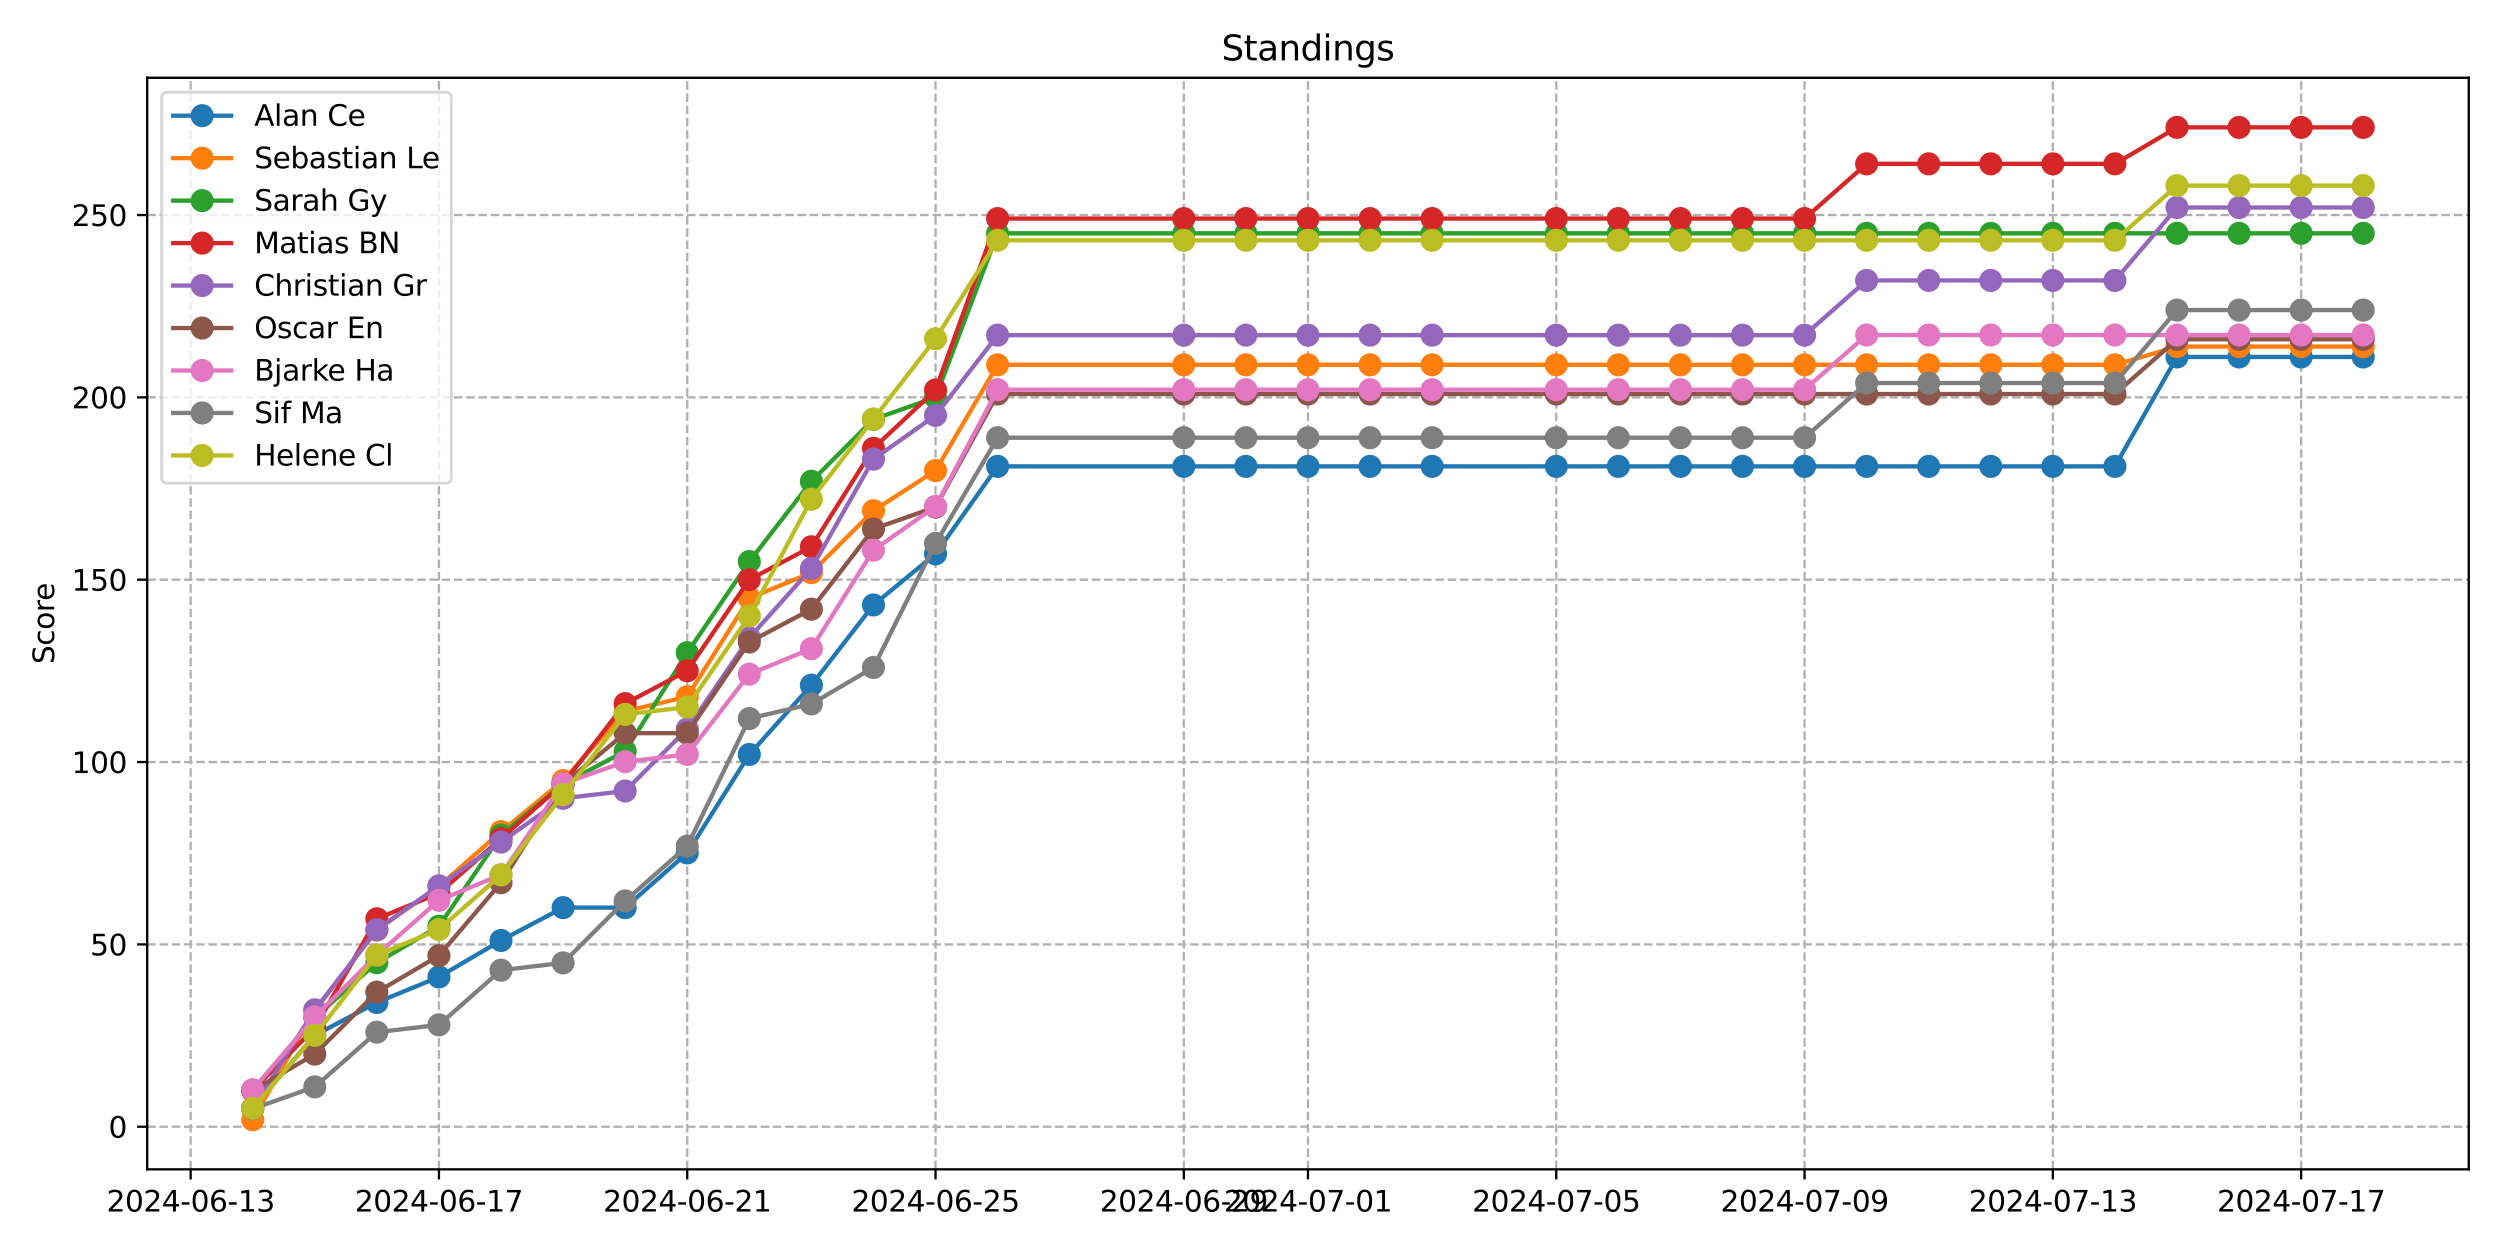 <?xml version="1.0" encoding="utf-8" standalone="no"?>
<!DOCTYPE svg PUBLIC "-//W3C//DTD SVG 1.1//EN"
  "http://www.w3.org/Graphics/SVG/1.1/DTD/svg11.dtd">
<svg xmlns:xlink="http://www.w3.org/1999/xlink" width="864pt" height="432pt" viewBox="0 0 864 432" xmlns="http://www.w3.org/2000/svg" version="1.1">
 <defs>
  <style type="text/css">*{stroke-linejoin: round; stroke-linecap: butt}</style>
 </defs>
 <g id="figure_1">
  <g id="patch_1">
   <path d="M 0 432 
L 864 432 
L 864 0 
L 0 0 
z
" style="fill: #ffffff"/>
  </g>
  <g id="axes_1">
   <g id="patch_2">
    <path d="M 50.87 404.12 
L 853.2 404.12 
L 853.2 26.88 
L 50.87 26.88 
z
" style="fill: #ffffff"/>
   </g>
   <g id="matplotlib.axis_1">
    <g id="xtick_1">
     <g id="line2d_1">
      <path d="M 65.887 404.12 
L 65.887 26.88 
" clip-path="url(#p48ecbc211d)" style="fill: none; stroke-dasharray: 2.96,1.28; stroke-dashoffset: 0; stroke: #b0b0b0; stroke-width: 0.8"/>
     </g>
     <g id="line2d_2">
      <defs>
       <path id="m7cd112fdb5" d="M 0 0 
L 0 3.5 
" style="stroke: #000000; stroke-width: 0.8"/>
      </defs>
      <g>
       <use xlink:href="#m7cd112fdb5" x="65.887" y="404.12" style="stroke: #000000; stroke-width: 0.8"/>
      </g>
     </g>
     <g id="text_1">
      <!-- 2024-06-13 -->
      <g transform="translate(36.829 418.718) scale(0.1 -0.1)">
       <defs>
        <path id="DejaVuSans-32" d="M 1228 531 
L 3431 531 
L 3431 0 
L 469 0 
L 469 531 
Q 828 903 1448 1529 
Q 2069 2156 2228 2338 
Q 2531 2678 2651 2914 
Q 2772 3150 2772 3378 
Q 2772 3750 2511 3984 
Q 2250 4219 1831 4219 
Q 1534 4219 1204 4116 
Q 875 4013 500 3803 
L 500 4441 
Q 881 4594 1212 4672 
Q 1544 4750 1819 4750 
Q 2544 4750 2975 4387 
Q 3406 4025 3406 3419 
Q 3406 3131 3298 2873 
Q 3191 2616 2906 2266 
Q 2828 2175 2409 1742 
Q 1991 1309 1228 531 
z
" transform="scale(0.016)"/>
        <path id="DejaVuSans-30" d="M 2034 4250 
Q 1547 4250 1301 3770 
Q 1056 3291 1056 2328 
Q 1056 1369 1301 889 
Q 1547 409 2034 409 
Q 2525 409 2770 889 
Q 3016 1369 3016 2328 
Q 3016 3291 2770 3770 
Q 2525 4250 2034 4250 
z
M 2034 4750 
Q 2819 4750 3233 4129 
Q 3647 3509 3647 2328 
Q 3647 1150 3233 529 
Q 2819 -91 2034 -91 
Q 1250 -91 836 529 
Q 422 1150 422 2328 
Q 422 3509 836 4129 
Q 1250 4750 2034 4750 
z
" transform="scale(0.016)"/>
        <path id="DejaVuSans-34" d="M 2419 4116 
L 825 1625 
L 2419 1625 
L 2419 4116 
z
M 2253 4666 
L 3047 4666 
L 3047 1625 
L 3713 1625 
L 3713 1100 
L 3047 1100 
L 3047 0 
L 2419 0 
L 2419 1100 
L 313 1100 
L 313 1709 
L 2253 4666 
z
" transform="scale(0.016)"/>
        <path id="DejaVuSans-2d" d="M 313 2009 
L 1997 2009 
L 1997 1497 
L 313 1497 
L 313 2009 
z
" transform="scale(0.016)"/>
        <path id="DejaVuSans-36" d="M 2113 2584 
Q 1688 2584 1439 2293 
Q 1191 2003 1191 1497 
Q 1191 994 1439 701 
Q 1688 409 2113 409 
Q 2538 409 2786 701 
Q 3034 994 3034 1497 
Q 3034 2003 2786 2293 
Q 2538 2584 2113 2584 
z
M 3366 4563 
L 3366 3988 
Q 3128 4100 2886 4159 
Q 2644 4219 2406 4219 
Q 1781 4219 1451 3797 
Q 1122 3375 1075 2522 
Q 1259 2794 1537 2939 
Q 1816 3084 2150 3084 
Q 2853 3084 3261 2657 
Q 3669 2231 3669 1497 
Q 3669 778 3244 343 
Q 2819 -91 2113 -91 
Q 1303 -91 875 529 
Q 447 1150 447 2328 
Q 447 3434 972 4092 
Q 1497 4750 2381 4750 
Q 2619 4750 2861 4703 
Q 3103 4656 3366 4563 
z
" transform="scale(0.016)"/>
        <path id="DejaVuSans-31" d="M 794 531 
L 1825 531 
L 1825 4091 
L 703 3866 
L 703 4441 
L 1819 4666 
L 2450 4666 
L 2450 531 
L 3481 531 
L 3481 0 
L 794 0 
L 794 531 
z
" transform="scale(0.016)"/>
        <path id="DejaVuSans-33" d="M 2597 2516 
Q 3050 2419 3304 2112 
Q 3559 1806 3559 1356 
Q 3559 666 3084 287 
Q 2609 -91 1734 -91 
Q 1441 -91 1130 -33 
Q 819 25 488 141 
L 488 750 
Q 750 597 1062 519 
Q 1375 441 1716 441 
Q 2309 441 2620 675 
Q 2931 909 2931 1356 
Q 2931 1769 2642 2001 
Q 2353 2234 1838 2234 
L 1294 2234 
L 1294 2753 
L 1863 2753 
Q 2328 2753 2575 2939 
Q 2822 3125 2822 3475 
Q 2822 3834 2567 4026 
Q 2313 4219 1838 4219 
Q 1578 4219 1281 4162 
Q 984 4106 628 3988 
L 628 4550 
Q 988 4650 1302 4700 
Q 1616 4750 1894 4750 
Q 2613 4750 3031 4423 
Q 3450 4097 3450 3541 
Q 3450 3153 3228 2886 
Q 3006 2619 2597 2516 
z
" transform="scale(0.016)"/>
       </defs>
       <use xlink:href="#DejaVuSans-32"/>
       <use xlink:href="#DejaVuSans-30" x="63.623"/>
       <use xlink:href="#DejaVuSans-32" x="127.246"/>
       <use xlink:href="#DejaVuSans-34" x="190.869"/>
       <use xlink:href="#DejaVuSans-2d" x="254.492"/>
       <use xlink:href="#DejaVuSans-30" x="290.576"/>
       <use xlink:href="#DejaVuSans-36" x="354.199"/>
       <use xlink:href="#DejaVuSans-2d" x="417.822"/>
       <use xlink:href="#DejaVuSans-31" x="453.906"/>
       <use xlink:href="#DejaVuSans-33" x="517.529"/>
      </g>
     </g>
    </g>
    <g id="xtick_2">
     <g id="line2d_3">
      <path d="M 151.698 404.12 
L 151.698 26.88 
" clip-path="url(#p48ecbc211d)" style="fill: none; stroke-dasharray: 2.96,1.28; stroke-dashoffset: 0; stroke: #b0b0b0; stroke-width: 0.8"/>
     </g>
     <g id="line2d_4">
      <g>
       <use xlink:href="#m7cd112fdb5" x="151.698" y="404.12" style="stroke: #000000; stroke-width: 0.8"/>
      </g>
     </g>
     <g id="text_2">
      <!-- 2024-06-17 -->
      <g transform="translate(122.64 418.718) scale(0.1 -0.1)">
       <defs>
        <path id="DejaVuSans-37" d="M 525 4666 
L 3525 4666 
L 3525 4397 
L 1831 0 
L 1172 0 
L 2766 4134 
L 525 4134 
L 525 4666 
z
" transform="scale(0.016)"/>
       </defs>
       <use xlink:href="#DejaVuSans-32"/>
       <use xlink:href="#DejaVuSans-30" x="63.623"/>
       <use xlink:href="#DejaVuSans-32" x="127.246"/>
       <use xlink:href="#DejaVuSans-34" x="190.869"/>
       <use xlink:href="#DejaVuSans-2d" x="254.492"/>
       <use xlink:href="#DejaVuSans-30" x="290.576"/>
       <use xlink:href="#DejaVuSans-36" x="354.199"/>
       <use xlink:href="#DejaVuSans-2d" x="417.822"/>
       <use xlink:href="#DejaVuSans-31" x="453.906"/>
       <use xlink:href="#DejaVuSans-37" x="517.529"/>
      </g>
     </g>
    </g>
    <g id="xtick_3">
     <g id="line2d_5">
      <path d="M 237.508 404.12 
L 237.508 26.88 
" clip-path="url(#p48ecbc211d)" style="fill: none; stroke-dasharray: 2.96,1.28; stroke-dashoffset: 0; stroke: #b0b0b0; stroke-width: 0.8"/>
     </g>
     <g id="line2d_6">
      <g>
       <use xlink:href="#m7cd112fdb5" x="237.508" y="404.12" style="stroke: #000000; stroke-width: 0.8"/>
      </g>
     </g>
     <g id="text_3">
      <!-- 2024-06-21 -->
      <g transform="translate(208.45 418.718) scale(0.1 -0.1)">
       <use xlink:href="#DejaVuSans-32"/>
       <use xlink:href="#DejaVuSans-30" x="63.623"/>
       <use xlink:href="#DejaVuSans-32" x="127.246"/>
       <use xlink:href="#DejaVuSans-34" x="190.869"/>
       <use xlink:href="#DejaVuSans-2d" x="254.492"/>
       <use xlink:href="#DejaVuSans-30" x="290.576"/>
       <use xlink:href="#DejaVuSans-36" x="354.199"/>
       <use xlink:href="#DejaVuSans-2d" x="417.822"/>
       <use xlink:href="#DejaVuSans-32" x="453.906"/>
       <use xlink:href="#DejaVuSans-31" x="517.529"/>
      </g>
     </g>
    </g>
    <g id="xtick_4">
     <g id="line2d_7">
      <path d="M 323.319 404.12 
L 323.319 26.88 
" clip-path="url(#p48ecbc211d)" style="fill: none; stroke-dasharray: 2.96,1.28; stroke-dashoffset: 0; stroke: #b0b0b0; stroke-width: 0.8"/>
     </g>
     <g id="line2d_8">
      <g>
       <use xlink:href="#m7cd112fdb5" x="323.319" y="404.12" style="stroke: #000000; stroke-width: 0.8"/>
      </g>
     </g>
     <g id="text_4">
      <!-- 2024-06-25 -->
      <g transform="translate(294.261 418.718) scale(0.1 -0.1)">
       <defs>
        <path id="DejaVuSans-35" d="M 691 4666 
L 3169 4666 
L 3169 4134 
L 1269 4134 
L 1269 2991 
Q 1406 3038 1543 3061 
Q 1681 3084 1819 3084 
Q 2600 3084 3056 2656 
Q 3513 2228 3513 1497 
Q 3513 744 3044 326 
Q 2575 -91 1722 -91 
Q 1428 -91 1123 -41 
Q 819 9 494 109 
L 494 744 
Q 775 591 1075 516 
Q 1375 441 1709 441 
Q 2250 441 2565 725 
Q 2881 1009 2881 1497 
Q 2881 1984 2565 2268 
Q 2250 2553 1709 2553 
Q 1456 2553 1204 2497 
Q 953 2441 691 2322 
L 691 4666 
z
" transform="scale(0.016)"/>
       </defs>
       <use xlink:href="#DejaVuSans-32"/>
       <use xlink:href="#DejaVuSans-30" x="63.623"/>
       <use xlink:href="#DejaVuSans-32" x="127.246"/>
       <use xlink:href="#DejaVuSans-34" x="190.869"/>
       <use xlink:href="#DejaVuSans-2d" x="254.492"/>
       <use xlink:href="#DejaVuSans-30" x="290.576"/>
       <use xlink:href="#DejaVuSans-36" x="354.199"/>
       <use xlink:href="#DejaVuSans-2d" x="417.822"/>
       <use xlink:href="#DejaVuSans-32" x="453.906"/>
       <use xlink:href="#DejaVuSans-35" x="517.529"/>
      </g>
     </g>
    </g>
    <g id="xtick_5">
     <g id="line2d_9">
      <path d="M 409.13 404.12 
L 409.13 26.88 
" clip-path="url(#p48ecbc211d)" style="fill: none; stroke-dasharray: 2.96,1.28; stroke-dashoffset: 0; stroke: #b0b0b0; stroke-width: 0.8"/>
     </g>
     <g id="line2d_10">
      <g>
       <use xlink:href="#m7cd112fdb5" x="409.13" y="404.12" style="stroke: #000000; stroke-width: 0.8"/>
      </g>
     </g>
     <g id="text_5">
      <!-- 2024-06-29 -->
      <g transform="translate(380.072 418.718) scale(0.1 -0.1)">
       <defs>
        <path id="DejaVuSans-39" d="M 703 97 
L 703 672 
Q 941 559 1184 500 
Q 1428 441 1663 441 
Q 2288 441 2617 861 
Q 2947 1281 2994 2138 
Q 2813 1869 2534 1725 
Q 2256 1581 1919 1581 
Q 1219 1581 811 2004 
Q 403 2428 403 3163 
Q 403 3881 828 4315 
Q 1253 4750 1959 4750 
Q 2769 4750 3195 4129 
Q 3622 3509 3622 2328 
Q 3622 1225 3098 567 
Q 2575 -91 1691 -91 
Q 1453 -91 1209 -44 
Q 966 3 703 97 
z
M 1959 2075 
Q 2384 2075 2632 2365 
Q 2881 2656 2881 3163 
Q 2881 3666 2632 3958 
Q 2384 4250 1959 4250 
Q 1534 4250 1286 3958 
Q 1038 3666 1038 3163 
Q 1038 2656 1286 2365 
Q 1534 2075 1959 2075 
z
" transform="scale(0.016)"/>
       </defs>
       <use xlink:href="#DejaVuSans-32"/>
       <use xlink:href="#DejaVuSans-30" x="63.623"/>
       <use xlink:href="#DejaVuSans-32" x="127.246"/>
       <use xlink:href="#DejaVuSans-34" x="190.869"/>
       <use xlink:href="#DejaVuSans-2d" x="254.492"/>
       <use xlink:href="#DejaVuSans-30" x="290.576"/>
       <use xlink:href="#DejaVuSans-36" x="354.199"/>
       <use xlink:href="#DejaVuSans-2d" x="417.822"/>
       <use xlink:href="#DejaVuSans-32" x="453.906"/>
       <use xlink:href="#DejaVuSans-39" x="517.529"/>
      </g>
     </g>
    </g>
    <g id="xtick_6">
     <g id="line2d_11">
      <path d="M 452.035 404.12 
L 452.035 26.88 
" clip-path="url(#p48ecbc211d)" style="fill: none; stroke-dasharray: 2.96,1.28; stroke-dashoffset: 0; stroke: #b0b0b0; stroke-width: 0.8"/>
     </g>
     <g id="line2d_12">
      <g>
       <use xlink:href="#m7cd112fdb5" x="452.035" y="404.12" style="stroke: #000000; stroke-width: 0.8"/>
      </g>
     </g>
     <g id="text_6">
      <!-- 2024-07-01 -->
      <g transform="translate(422.977 418.718) scale(0.1 -0.1)">
       <use xlink:href="#DejaVuSans-32"/>
       <use xlink:href="#DejaVuSans-30" x="63.623"/>
       <use xlink:href="#DejaVuSans-32" x="127.246"/>
       <use xlink:href="#DejaVuSans-34" x="190.869"/>
       <use xlink:href="#DejaVuSans-2d" x="254.492"/>
       <use xlink:href="#DejaVuSans-30" x="290.576"/>
       <use xlink:href="#DejaVuSans-37" x="354.199"/>
       <use xlink:href="#DejaVuSans-2d" x="417.822"/>
       <use xlink:href="#DejaVuSans-30" x="453.906"/>
       <use xlink:href="#DejaVuSans-31" x="517.529"/>
      </g>
     </g>
    </g>
    <g id="xtick_7">
     <g id="line2d_13">
      <path d="M 537.846 404.12 
L 537.846 26.88 
" clip-path="url(#p48ecbc211d)" style="fill: none; stroke-dasharray: 2.96,1.28; stroke-dashoffset: 0; stroke: #b0b0b0; stroke-width: 0.8"/>
     </g>
     <g id="line2d_14">
      <g>
       <use xlink:href="#m7cd112fdb5" x="537.846" y="404.12" style="stroke: #000000; stroke-width: 0.8"/>
      </g>
     </g>
     <g id="text_7">
      <!-- 2024-07-05 -->
      <g transform="translate(508.788 418.718) scale(0.1 -0.1)">
       <use xlink:href="#DejaVuSans-32"/>
       <use xlink:href="#DejaVuSans-30" x="63.623"/>
       <use xlink:href="#DejaVuSans-32" x="127.246"/>
       <use xlink:href="#DejaVuSans-34" x="190.869"/>
       <use xlink:href="#DejaVuSans-2d" x="254.492"/>
       <use xlink:href="#DejaVuSans-30" x="290.576"/>
       <use xlink:href="#DejaVuSans-37" x="354.199"/>
       <use xlink:href="#DejaVuSans-2d" x="417.822"/>
       <use xlink:href="#DejaVuSans-30" x="453.906"/>
       <use xlink:href="#DejaVuSans-35" x="517.529"/>
      </g>
     </g>
    </g>
    <g id="xtick_8">
     <g id="line2d_15">
      <path d="M 623.656 404.12 
L 623.656 26.88 
" clip-path="url(#p48ecbc211d)" style="fill: none; stroke-dasharray: 2.96,1.28; stroke-dashoffset: 0; stroke: #b0b0b0; stroke-width: 0.8"/>
     </g>
     <g id="line2d_16">
      <g>
       <use xlink:href="#m7cd112fdb5" x="623.656" y="404.12" style="stroke: #000000; stroke-width: 0.8"/>
      </g>
     </g>
     <g id="text_8">
      <!-- 2024-07-09 -->
      <g transform="translate(594.599 418.718) scale(0.1 -0.1)">
       <use xlink:href="#DejaVuSans-32"/>
       <use xlink:href="#DejaVuSans-30" x="63.623"/>
       <use xlink:href="#DejaVuSans-32" x="127.246"/>
       <use xlink:href="#DejaVuSans-34" x="190.869"/>
       <use xlink:href="#DejaVuSans-2d" x="254.492"/>
       <use xlink:href="#DejaVuSans-30" x="290.576"/>
       <use xlink:href="#DejaVuSans-37" x="354.199"/>
       <use xlink:href="#DejaVuSans-2d" x="417.822"/>
       <use xlink:href="#DejaVuSans-30" x="453.906"/>
       <use xlink:href="#DejaVuSans-39" x="517.529"/>
      </g>
     </g>
    </g>
    <g id="xtick_9">
     <g id="line2d_17">
      <path d="M 709.467 404.12 
L 709.467 26.88 
" clip-path="url(#p48ecbc211d)" style="fill: none; stroke-dasharray: 2.96,1.28; stroke-dashoffset: 0; stroke: #b0b0b0; stroke-width: 0.8"/>
     </g>
     <g id="line2d_18">
      <g>
       <use xlink:href="#m7cd112fdb5" x="709.467" y="404.12" style="stroke: #000000; stroke-width: 0.8"/>
      </g>
     </g>
     <g id="text_9">
      <!-- 2024-07-13 -->
      <g transform="translate(680.409 418.718) scale(0.1 -0.1)">
       <use xlink:href="#DejaVuSans-32"/>
       <use xlink:href="#DejaVuSans-30" x="63.623"/>
       <use xlink:href="#DejaVuSans-32" x="127.246"/>
       <use xlink:href="#DejaVuSans-34" x="190.869"/>
       <use xlink:href="#DejaVuSans-2d" x="254.492"/>
       <use xlink:href="#DejaVuSans-30" x="290.576"/>
       <use xlink:href="#DejaVuSans-37" x="354.199"/>
       <use xlink:href="#DejaVuSans-2d" x="417.822"/>
       <use xlink:href="#DejaVuSans-31" x="453.906"/>
       <use xlink:href="#DejaVuSans-33" x="517.529"/>
      </g>
     </g>
    </g>
    <g id="xtick_10">
     <g id="line2d_19">
      <path d="M 795.278 404.12 
L 795.278 26.88 
" clip-path="url(#p48ecbc211d)" style="fill: none; stroke-dasharray: 2.96,1.28; stroke-dashoffset: 0; stroke: #b0b0b0; stroke-width: 0.8"/>
     </g>
     <g id="line2d_20">
      <g>
       <use xlink:href="#m7cd112fdb5" x="795.278" y="404.12" style="stroke: #000000; stroke-width: 0.8"/>
      </g>
     </g>
     <g id="text_10">
      <!-- 2024-07-17 -->
      <g transform="translate(766.22 418.718) scale(0.1 -0.1)">
       <use xlink:href="#DejaVuSans-32"/>
       <use xlink:href="#DejaVuSans-30" x="63.623"/>
       <use xlink:href="#DejaVuSans-32" x="127.246"/>
       <use xlink:href="#DejaVuSans-34" x="190.869"/>
       <use xlink:href="#DejaVuSans-2d" x="254.492"/>
       <use xlink:href="#DejaVuSans-30" x="290.576"/>
       <use xlink:href="#DejaVuSans-37" x="354.199"/>
       <use xlink:href="#DejaVuSans-2d" x="417.822"/>
       <use xlink:href="#DejaVuSans-31" x="453.906"/>
       <use xlink:href="#DejaVuSans-37" x="517.529"/>
      </g>
     </g>
    </g>
   </g>
   <g id="matplotlib.axis_2">
    <g id="ytick_1">
     <g id="line2d_21">
      <path d="M 50.87 389.401 
L 853.2 389.401 
" clip-path="url(#p48ecbc211d)" style="fill: none; stroke-dasharray: 2.96,1.28; stroke-dashoffset: 0; stroke: #b0b0b0; stroke-width: 0.8"/>
     </g>
     <g id="line2d_22">
      <defs>
       <path id="md58ec5ba7f" d="M 0 0 
L -3.5 0 
" style="stroke: #000000; stroke-width: 0.8"/>
      </defs>
      <g>
       <use xlink:href="#md58ec5ba7f" x="50.87" y="389.401" style="stroke: #000000; stroke-width: 0.8"/>
      </g>
     </g>
     <g id="text_11">
      <!-- 0 -->
      <g transform="translate(37.508 393.2) scale(0.1 -0.1)">
       <use xlink:href="#DejaVuSans-30"/>
      </g>
     </g>
    </g>
    <g id="ytick_2">
     <g id="line2d_23">
      <path d="M 50.87 326.382 
L 853.2 326.382 
" clip-path="url(#p48ecbc211d)" style="fill: none; stroke-dasharray: 2.96,1.28; stroke-dashoffset: 0; stroke: #b0b0b0; stroke-width: 0.8"/>
     </g>
     <g id="line2d_24">
      <g>
       <use xlink:href="#md58ec5ba7f" x="50.87" y="326.382" style="stroke: #000000; stroke-width: 0.8"/>
      </g>
     </g>
     <g id="text_12">
      <!-- 50 -->
      <g transform="translate(31.145 330.182) scale(0.1 -0.1)">
       <use xlink:href="#DejaVuSans-35"/>
       <use xlink:href="#DejaVuSans-30" x="63.623"/>
      </g>
     </g>
    </g>
    <g id="ytick_3">
     <g id="line2d_25">
      <path d="M 50.87 263.364 
L 853.2 263.364 
" clip-path="url(#p48ecbc211d)" style="fill: none; stroke-dasharray: 2.96,1.28; stroke-dashoffset: 0; stroke: #b0b0b0; stroke-width: 0.8"/>
     </g>
     <g id="line2d_26">
      <g>
       <use xlink:href="#md58ec5ba7f" x="50.87" y="263.364" style="stroke: #000000; stroke-width: 0.8"/>
      </g>
     </g>
     <g id="text_13">
      <!-- 100 -->
      <g transform="translate(24.782 267.163) scale(0.1 -0.1)">
       <use xlink:href="#DejaVuSans-31"/>
       <use xlink:href="#DejaVuSans-30" x="63.623"/>
       <use xlink:href="#DejaVuSans-30" x="127.246"/>
      </g>
     </g>
    </g>
    <g id="ytick_4">
     <g id="line2d_27">
      <path d="M 50.87 200.346 
L 853.2 200.346 
" clip-path="url(#p48ecbc211d)" style="fill: none; stroke-dasharray: 2.96,1.28; stroke-dashoffset: 0; stroke: #b0b0b0; stroke-width: 0.8"/>
     </g>
     <g id="line2d_28">
      <g>
       <use xlink:href="#md58ec5ba7f" x="50.87" y="200.346" style="stroke: #000000; stroke-width: 0.8"/>
      </g>
     </g>
     <g id="text_14">
      <!-- 150 -->
      <g transform="translate(24.782 204.145) scale(0.1 -0.1)">
       <use xlink:href="#DejaVuSans-31"/>
       <use xlink:href="#DejaVuSans-35" x="63.623"/>
       <use xlink:href="#DejaVuSans-30" x="127.246"/>
      </g>
     </g>
    </g>
    <g id="ytick_5">
     <g id="line2d_29">
      <path d="M 50.87 137.328 
L 853.2 137.328 
" clip-path="url(#p48ecbc211d)" style="fill: none; stroke-dasharray: 2.96,1.28; stroke-dashoffset: 0; stroke: #b0b0b0; stroke-width: 0.8"/>
     </g>
     <g id="line2d_30">
      <g>
       <use xlink:href="#md58ec5ba7f" x="50.87" y="137.328" style="stroke: #000000; stroke-width: 0.8"/>
      </g>
     </g>
     <g id="text_15">
      <!-- 200 -->
      <g transform="translate(24.782 141.127) scale(0.1 -0.1)">
       <use xlink:href="#DejaVuSans-32"/>
       <use xlink:href="#DejaVuSans-30" x="63.623"/>
       <use xlink:href="#DejaVuSans-30" x="127.246"/>
      </g>
     </g>
    </g>
    <g id="ytick_6">
     <g id="line2d_31">
      <path d="M 50.87 74.309 
L 853.2 74.309 
" clip-path="url(#p48ecbc211d)" style="fill: none; stroke-dasharray: 2.96,1.28; stroke-dashoffset: 0; stroke: #b0b0b0; stroke-width: 0.8"/>
     </g>
     <g id="line2d_32">
      <g>
       <use xlink:href="#md58ec5ba7f" x="50.87" y="74.309" style="stroke: #000000; stroke-width: 0.8"/>
      </g>
     </g>
     <g id="text_16">
      <!-- 250 -->
      <g transform="translate(24.782 78.109) scale(0.1 -0.1)">
       <use xlink:href="#DejaVuSans-32"/>
       <use xlink:href="#DejaVuSans-35" x="63.623"/>
       <use xlink:href="#DejaVuSans-30" x="127.246"/>
      </g>
     </g>
    </g>
    <g id="text_17">
     <!-- Score -->
     <g transform="translate(18.703 229.502) rotate(-90) scale(0.1 -0.1)">
      <defs>
       <path id="DejaVuSans-53" d="M 3425 4513 
L 3425 3897 
Q 3066 4069 2747 4153 
Q 2428 4238 2131 4238 
Q 1616 4238 1336 4038 
Q 1056 3838 1056 3469 
Q 1056 3159 1242 3001 
Q 1428 2844 1947 2747 
L 2328 2669 
Q 3034 2534 3370 2195 
Q 3706 1856 3706 1288 
Q 3706 609 3251 259 
Q 2797 -91 1919 -91 
Q 1588 -91 1214 -16 
Q 841 59 441 206 
L 441 856 
Q 825 641 1194 531 
Q 1563 422 1919 422 
Q 2459 422 2753 634 
Q 3047 847 3047 1241 
Q 3047 1584 2836 1778 
Q 2625 1972 2144 2069 
L 1759 2144 
Q 1053 2284 737 2584 
Q 422 2884 422 3419 
Q 422 4038 858 4394 
Q 1294 4750 2059 4750 
Q 2388 4750 2728 4690 
Q 3069 4631 3425 4513 
z
" transform="scale(0.016)"/>
       <path id="DejaVuSans-63" d="M 3122 3366 
L 3122 2828 
Q 2878 2963 2633 3030 
Q 2388 3097 2138 3097 
Q 1578 3097 1268 2742 
Q 959 2388 959 1747 
Q 959 1106 1268 751 
Q 1578 397 2138 397 
Q 2388 397 2633 464 
Q 2878 531 3122 666 
L 3122 134 
Q 2881 22 2623 -34 
Q 2366 -91 2075 -91 
Q 1284 -91 818 406 
Q 353 903 353 1747 
Q 353 2603 823 3093 
Q 1294 3584 2113 3584 
Q 2378 3584 2631 3529 
Q 2884 3475 3122 3366 
z
" transform="scale(0.016)"/>
       <path id="DejaVuSans-6f" d="M 1959 3097 
Q 1497 3097 1228 2736 
Q 959 2375 959 1747 
Q 959 1119 1226 758 
Q 1494 397 1959 397 
Q 2419 397 2687 759 
Q 2956 1122 2956 1747 
Q 2956 2369 2687 2733 
Q 2419 3097 1959 3097 
z
M 1959 3584 
Q 2709 3584 3137 3096 
Q 3566 2609 3566 1747 
Q 3566 888 3137 398 
Q 2709 -91 1959 -91 
Q 1206 -91 779 398 
Q 353 888 353 1747 
Q 353 2609 779 3096 
Q 1206 3584 1959 3584 
z
" transform="scale(0.016)"/>
       <path id="DejaVuSans-72" d="M 2631 2963 
Q 2534 3019 2420 3045 
Q 2306 3072 2169 3072 
Q 1681 3072 1420 2755 
Q 1159 2438 1159 1844 
L 1159 0 
L 581 0 
L 581 3500 
L 1159 3500 
L 1159 2956 
Q 1341 3275 1631 3429 
Q 1922 3584 2338 3584 
Q 2397 3584 2469 3576 
Q 2541 3569 2628 3553 
L 2631 2963 
z
" transform="scale(0.016)"/>
       <path id="DejaVuSans-65" d="M 3597 1894 
L 3597 1613 
L 953 1613 
Q 991 1019 1311 708 
Q 1631 397 2203 397 
Q 2534 397 2845 478 
Q 3156 559 3463 722 
L 3463 178 
Q 3153 47 2828 -22 
Q 2503 -91 2169 -91 
Q 1331 -91 842 396 
Q 353 884 353 1716 
Q 353 2575 817 3079 
Q 1281 3584 2069 3584 
Q 2775 3584 3186 3129 
Q 3597 2675 3597 1894 
z
M 3022 2063 
Q 3016 2534 2758 2815 
Q 2500 3097 2075 3097 
Q 1594 3097 1305 2825 
Q 1016 2553 972 2059 
L 3022 2063 
z
" transform="scale(0.016)"/>
      </defs>
      <use xlink:href="#DejaVuSans-53"/>
      <use xlink:href="#DejaVuSans-63" x="63.477"/>
      <use xlink:href="#DejaVuSans-6f" x="118.457"/>
      <use xlink:href="#DejaVuSans-72" x="179.639"/>
      <use xlink:href="#DejaVuSans-65" x="218.502"/>
     </g>
    </g>
   </g>
   <g id="line2d_33">
    <path d="M 87.34 383.002 
L 108.792 357.795 
L 130.245 346.452 
L 151.698 337.629 
L 173.15 325.026 
L 194.603 313.682 
L 216.056 313.682 
L 237.508 294.777 
L 258.961 260.747 
L 280.414 236.8 
L 301.866 209.072 
L 323.319 191.427 
L 344.772 161.178 
L 409.13 161.178 
L 430.582 161.178 
L 452.035 161.178 
L 473.488 161.178 
L 494.94 161.178 
L 537.846 161.178 
L 559.298 161.178 
L 580.751 161.178 
L 602.204 161.178 
L 623.656 161.178 
L 645.109 161.178 
L 666.562 161.178 
L 688.014 161.178 
L 709.467 161.178 
L 730.92 161.178 
L 752.372 123.367 
L 773.825 123.367 
L 795.278 123.367 
L 816.73 123.367 
" clip-path="url(#p48ecbc211d)" style="fill: none; stroke: #1f77b4; stroke-width: 1.5; stroke-linecap: square"/>
    <defs>
     <path id="m4ef04e0fe4" d="M 0 3.5 
C 0.928 3.5 1.819 3.131 2.475 2.475 
C 3.131 1.819 3.5 0.928 3.5 0 
C 3.5 -0.928 3.131 -1.819 2.475 -2.475 
C 1.819 -3.131 0.928 -3.5 0 -3.5 
C -0.928 -3.5 -1.819 -3.131 -2.475 -2.475 
C -3.131 -1.819 -3.5 -0.928 -3.5 0 
C -3.5 0.928 -3.131 1.819 -2.475 2.475 
C -1.819 3.131 -0.928 3.5 0 3.5 
z
" style="stroke: #1f77b4"/>
    </defs>
    <g clip-path="url(#p48ecbc211d)">
     <use xlink:href="#m4ef04e0fe4" x="87.34" y="383.002" style="fill: #1f77b4; stroke: #1f77b4"/>
     <use xlink:href="#m4ef04e0fe4" x="108.792" y="357.795" style="fill: #1f77b4; stroke: #1f77b4"/>
     <use xlink:href="#m4ef04e0fe4" x="130.245" y="346.452" style="fill: #1f77b4; stroke: #1f77b4"/>
     <use xlink:href="#m4ef04e0fe4" x="151.698" y="337.629" style="fill: #1f77b4; stroke: #1f77b4"/>
     <use xlink:href="#m4ef04e0fe4" x="173.15" y="325.026" style="fill: #1f77b4; stroke: #1f77b4"/>
     <use xlink:href="#m4ef04e0fe4" x="194.603" y="313.682" style="fill: #1f77b4; stroke: #1f77b4"/>
     <use xlink:href="#m4ef04e0fe4" x="216.056" y="313.682" style="fill: #1f77b4; stroke: #1f77b4"/>
     <use xlink:href="#m4ef04e0fe4" x="237.508" y="294.777" style="fill: #1f77b4; stroke: #1f77b4"/>
     <use xlink:href="#m4ef04e0fe4" x="258.961" y="260.747" style="fill: #1f77b4; stroke: #1f77b4"/>
     <use xlink:href="#m4ef04e0fe4" x="280.414" y="236.8" style="fill: #1f77b4; stroke: #1f77b4"/>
     <use xlink:href="#m4ef04e0fe4" x="301.866" y="209.072" style="fill: #1f77b4; stroke: #1f77b4"/>
     <use xlink:href="#m4ef04e0fe4" x="323.319" y="191.427" style="fill: #1f77b4; stroke: #1f77b4"/>
     <use xlink:href="#m4ef04e0fe4" x="344.772" y="161.178" style="fill: #1f77b4; stroke: #1f77b4"/>
     <use xlink:href="#m4ef04e0fe4" x="409.13" y="161.178" style="fill: #1f77b4; stroke: #1f77b4"/>
     <use xlink:href="#m4ef04e0fe4" x="430.582" y="161.178" style="fill: #1f77b4; stroke: #1f77b4"/>
     <use xlink:href="#m4ef04e0fe4" x="452.035" y="161.178" style="fill: #1f77b4; stroke: #1f77b4"/>
     <use xlink:href="#m4ef04e0fe4" x="473.488" y="161.178" style="fill: #1f77b4; stroke: #1f77b4"/>
     <use xlink:href="#m4ef04e0fe4" x="494.94" y="161.178" style="fill: #1f77b4; stroke: #1f77b4"/>
     <use xlink:href="#m4ef04e0fe4" x="537.846" y="161.178" style="fill: #1f77b4; stroke: #1f77b4"/>
     <use xlink:href="#m4ef04e0fe4" x="559.298" y="161.178" style="fill: #1f77b4; stroke: #1f77b4"/>
     <use xlink:href="#m4ef04e0fe4" x="580.751" y="161.178" style="fill: #1f77b4; stroke: #1f77b4"/>
     <use xlink:href="#m4ef04e0fe4" x="602.204" y="161.178" style="fill: #1f77b4; stroke: #1f77b4"/>
     <use xlink:href="#m4ef04e0fe4" x="623.656" y="161.178" style="fill: #1f77b4; stroke: #1f77b4"/>
     <use xlink:href="#m4ef04e0fe4" x="645.109" y="161.178" style="fill: #1f77b4; stroke: #1f77b4"/>
     <use xlink:href="#m4ef04e0fe4" x="666.562" y="161.178" style="fill: #1f77b4; stroke: #1f77b4"/>
     <use xlink:href="#m4ef04e0fe4" x="688.014" y="161.178" style="fill: #1f77b4; stroke: #1f77b4"/>
     <use xlink:href="#m4ef04e0fe4" x="709.467" y="161.178" style="fill: #1f77b4; stroke: #1f77b4"/>
     <use xlink:href="#m4ef04e0fe4" x="730.92" y="161.178" style="fill: #1f77b4; stroke: #1f77b4"/>
     <use xlink:href="#m4ef04e0fe4" x="752.372" y="123.367" style="fill: #1f77b4; stroke: #1f77b4"/>
     <use xlink:href="#m4ef04e0fe4" x="773.825" y="123.367" style="fill: #1f77b4; stroke: #1f77b4"/>
     <use xlink:href="#m4ef04e0fe4" x="795.278" y="123.367" style="fill: #1f77b4; stroke: #1f77b4"/>
     <use xlink:href="#m4ef04e0fe4" x="816.73" y="123.367" style="fill: #1f77b4; stroke: #1f77b4"/>
    </g>
   </g>
   <g id="line2d_34">
    <path d="M 87.34 386.973 
L 108.792 349.162 
L 130.245 321.434 
L 151.698 306.309 
L 173.15 287.404 
L 194.603 269.759 
L 216.056 245.812 
L 237.508 240.77 
L 258.961 206.741 
L 280.414 197.918 
L 301.866 176.492 
L 323.319 162.628 
L 344.772 126.077 
L 409.13 126.077 
L 430.582 126.077 
L 452.035 126.077 
L 473.488 126.077 
L 494.94 126.077 
L 537.846 126.077 
L 559.298 126.077 
L 580.751 126.077 
L 602.204 126.077 
L 623.656 126.077 
L 645.109 126.077 
L 666.562 126.077 
L 688.014 126.077 
L 709.467 126.077 
L 730.92 126.077 
L 752.372 119.775 
L 773.825 119.775 
L 795.278 119.775 
L 816.73 119.775 
" clip-path="url(#p48ecbc211d)" style="fill: none; stroke: #ff7f0e; stroke-width: 1.5; stroke-linecap: square"/>
    <defs>
     <path id="m22dabfcae5" d="M 0 3.5 
C 0.928 3.5 1.819 3.131 2.475 2.475 
C 3.131 1.819 3.5 0.928 3.5 0 
C 3.5 -0.928 3.131 -1.819 2.475 -2.475 
C 1.819 -3.131 0.928 -3.5 0 -3.5 
C -0.928 -3.5 -1.819 -3.131 -2.475 -2.475 
C -3.131 -1.819 -3.5 -0.928 -3.5 0 
C -3.5 0.928 -3.131 1.819 -2.475 2.475 
C -1.819 3.131 -0.928 3.5 0 3.5 
z
" style="stroke: #ff7f0e"/>
    </defs>
    <g clip-path="url(#p48ecbc211d)">
     <use xlink:href="#m22dabfcae5" x="87.34" y="386.973" style="fill: #ff7f0e; stroke: #ff7f0e"/>
     <use xlink:href="#m22dabfcae5" x="108.792" y="349.162" style="fill: #ff7f0e; stroke: #ff7f0e"/>
     <use xlink:href="#m22dabfcae5" x="130.245" y="321.434" style="fill: #ff7f0e; stroke: #ff7f0e"/>
     <use xlink:href="#m22dabfcae5" x="151.698" y="306.309" style="fill: #ff7f0e; stroke: #ff7f0e"/>
     <use xlink:href="#m22dabfcae5" x="173.15" y="287.404" style="fill: #ff7f0e; stroke: #ff7f0e"/>
     <use xlink:href="#m22dabfcae5" x="194.603" y="269.759" style="fill: #ff7f0e; stroke: #ff7f0e"/>
     <use xlink:href="#m22dabfcae5" x="216.056" y="245.812" style="fill: #ff7f0e; stroke: #ff7f0e"/>
     <use xlink:href="#m22dabfcae5" x="237.508" y="240.77" style="fill: #ff7f0e; stroke: #ff7f0e"/>
     <use xlink:href="#m22dabfcae5" x="258.961" y="206.741" style="fill: #ff7f0e; stroke: #ff7f0e"/>
     <use xlink:href="#m22dabfcae5" x="280.414" y="197.918" style="fill: #ff7f0e; stroke: #ff7f0e"/>
     <use xlink:href="#m22dabfcae5" x="301.866" y="176.492" style="fill: #ff7f0e; stroke: #ff7f0e"/>
     <use xlink:href="#m22dabfcae5" x="323.319" y="162.628" style="fill: #ff7f0e; stroke: #ff7f0e"/>
     <use xlink:href="#m22dabfcae5" x="344.772" y="126.077" style="fill: #ff7f0e; stroke: #ff7f0e"/>
     <use xlink:href="#m22dabfcae5" x="409.13" y="126.077" style="fill: #ff7f0e; stroke: #ff7f0e"/>
     <use xlink:href="#m22dabfcae5" x="430.582" y="126.077" style="fill: #ff7f0e; stroke: #ff7f0e"/>
     <use xlink:href="#m22dabfcae5" x="452.035" y="126.077" style="fill: #ff7f0e; stroke: #ff7f0e"/>
     <use xlink:href="#m22dabfcae5" x="473.488" y="126.077" style="fill: #ff7f0e; stroke: #ff7f0e"/>
     <use xlink:href="#m22dabfcae5" x="494.94" y="126.077" style="fill: #ff7f0e; stroke: #ff7f0e"/>
     <use xlink:href="#m22dabfcae5" x="537.846" y="126.077" style="fill: #ff7f0e; stroke: #ff7f0e"/>
     <use xlink:href="#m22dabfcae5" x="559.298" y="126.077" style="fill: #ff7f0e; stroke: #ff7f0e"/>
     <use xlink:href="#m22dabfcae5" x="580.751" y="126.077" style="fill: #ff7f0e; stroke: #ff7f0e"/>
     <use xlink:href="#m22dabfcae5" x="602.204" y="126.077" style="fill: #ff7f0e; stroke: #ff7f0e"/>
     <use xlink:href="#m22dabfcae5" x="623.656" y="126.077" style="fill: #ff7f0e; stroke: #ff7f0e"/>
     <use xlink:href="#m22dabfcae5" x="645.109" y="126.077" style="fill: #ff7f0e; stroke: #ff7f0e"/>
     <use xlink:href="#m22dabfcae5" x="666.562" y="126.077" style="fill: #ff7f0e; stroke: #ff7f0e"/>
     <use xlink:href="#m22dabfcae5" x="688.014" y="126.077" style="fill: #ff7f0e; stroke: #ff7f0e"/>
     <use xlink:href="#m22dabfcae5" x="709.467" y="126.077" style="fill: #ff7f0e; stroke: #ff7f0e"/>
     <use xlink:href="#m22dabfcae5" x="730.92" y="126.077" style="fill: #ff7f0e; stroke: #ff7f0e"/>
     <use xlink:href="#m22dabfcae5" x="752.372" y="119.775" style="fill: #ff7f0e; stroke: #ff7f0e"/>
     <use xlink:href="#m22dabfcae5" x="773.825" y="119.775" style="fill: #ff7f0e; stroke: #ff7f0e"/>
     <use xlink:href="#m22dabfcae5" x="795.278" y="119.775" style="fill: #ff7f0e; stroke: #ff7f0e"/>
     <use xlink:href="#m22dabfcae5" x="816.73" y="119.775" style="fill: #ff7f0e; stroke: #ff7f0e"/>
    </g>
   </g>
   <g id="line2d_35">
    <path d="M 87.34 376.826 
L 108.792 351.619 
L 130.245 332.713 
L 151.698 320.109 
L 173.15 288.6 
L 194.603 270.955 
L 216.056 259.612 
L 237.508 225.582 
L 258.961 194.073 
L 280.414 166.345 
L 301.866 144.919 
L 323.319 137.357 
L 344.772 80.64 
L 409.13 80.64 
L 430.582 80.64 
L 452.035 80.64 
L 473.488 80.64 
L 494.94 80.64 
L 537.846 80.64 
L 559.298 80.64 
L 580.751 80.64 
L 602.204 80.64 
L 623.656 80.64 
L 645.109 80.64 
L 666.562 80.64 
L 688.014 80.64 
L 709.467 80.64 
L 730.92 80.64 
L 752.372 80.64 
L 773.825 80.64 
L 795.278 80.64 
L 816.73 80.64 
" clip-path="url(#p48ecbc211d)" style="fill: none; stroke: #2ca02c; stroke-width: 1.5; stroke-linecap: square"/>
    <defs>
     <path id="m9fcb417298" d="M 0 3.5 
C 0.928 3.5 1.819 3.131 2.475 2.475 
C 3.131 1.819 3.5 0.928 3.5 0 
C 3.5 -0.928 3.131 -1.819 2.475 -2.475 
C 1.819 -3.131 0.928 -3.5 0 -3.5 
C -0.928 -3.5 -1.819 -3.131 -2.475 -2.475 
C -3.131 -1.819 -3.5 -0.928 -3.5 0 
C -3.5 0.928 -3.131 1.819 -2.475 2.475 
C -1.819 3.131 -0.928 3.5 0 3.5 
z
" style="stroke: #2ca02c"/>
    </defs>
    <g clip-path="url(#p48ecbc211d)">
     <use xlink:href="#m9fcb417298" x="87.34" y="376.826" style="fill: #2ca02c; stroke: #2ca02c"/>
     <use xlink:href="#m9fcb417298" x="108.792" y="351.619" style="fill: #2ca02c; stroke: #2ca02c"/>
     <use xlink:href="#m9fcb417298" x="130.245" y="332.713" style="fill: #2ca02c; stroke: #2ca02c"/>
     <use xlink:href="#m9fcb417298" x="151.698" y="320.109" style="fill: #2ca02c; stroke: #2ca02c"/>
     <use xlink:href="#m9fcb417298" x="173.15" y="288.6" style="fill: #2ca02c; stroke: #2ca02c"/>
     <use xlink:href="#m9fcb417298" x="194.603" y="270.955" style="fill: #2ca02c; stroke: #2ca02c"/>
     <use xlink:href="#m9fcb417298" x="216.056" y="259.612" style="fill: #2ca02c; stroke: #2ca02c"/>
     <use xlink:href="#m9fcb417298" x="237.508" y="225.582" style="fill: #2ca02c; stroke: #2ca02c"/>
     <use xlink:href="#m9fcb417298" x="258.961" y="194.073" style="fill: #2ca02c; stroke: #2ca02c"/>
     <use xlink:href="#m9fcb417298" x="280.414" y="166.345" style="fill: #2ca02c; stroke: #2ca02c"/>
     <use xlink:href="#m9fcb417298" x="301.866" y="144.919" style="fill: #2ca02c; stroke: #2ca02c"/>
     <use xlink:href="#m9fcb417298" x="323.319" y="137.357" style="fill: #2ca02c; stroke: #2ca02c"/>
     <use xlink:href="#m9fcb417298" x="344.772" y="80.64" style="fill: #2ca02c; stroke: #2ca02c"/>
     <use xlink:href="#m9fcb417298" x="409.13" y="80.64" style="fill: #2ca02c; stroke: #2ca02c"/>
     <use xlink:href="#m9fcb417298" x="430.582" y="80.64" style="fill: #2ca02c; stroke: #2ca02c"/>
     <use xlink:href="#m9fcb417298" x="452.035" y="80.64" style="fill: #2ca02c; stroke: #2ca02c"/>
     <use xlink:href="#m9fcb417298" x="473.488" y="80.64" style="fill: #2ca02c; stroke: #2ca02c"/>
     <use xlink:href="#m9fcb417298" x="494.94" y="80.64" style="fill: #2ca02c; stroke: #2ca02c"/>
     <use xlink:href="#m9fcb417298" x="537.846" y="80.64" style="fill: #2ca02c; stroke: #2ca02c"/>
     <use xlink:href="#m9fcb417298" x="559.298" y="80.64" style="fill: #2ca02c; stroke: #2ca02c"/>
     <use xlink:href="#m9fcb417298" x="580.751" y="80.64" style="fill: #2ca02c; stroke: #2ca02c"/>
     <use xlink:href="#m9fcb417298" x="602.204" y="80.64" style="fill: #2ca02c; stroke: #2ca02c"/>
     <use xlink:href="#m9fcb417298" x="623.656" y="80.64" style="fill: #2ca02c; stroke: #2ca02c"/>
     <use xlink:href="#m9fcb417298" x="645.109" y="80.64" style="fill: #2ca02c; stroke: #2ca02c"/>
     <use xlink:href="#m9fcb417298" x="666.562" y="80.64" style="fill: #2ca02c; stroke: #2ca02c"/>
     <use xlink:href="#m9fcb417298" x="688.014" y="80.64" style="fill: #2ca02c; stroke: #2ca02c"/>
     <use xlink:href="#m9fcb417298" x="709.467" y="80.64" style="fill: #2ca02c; stroke: #2ca02c"/>
     <use xlink:href="#m9fcb417298" x="730.92" y="80.64" style="fill: #2ca02c; stroke: #2ca02c"/>
     <use xlink:href="#m9fcb417298" x="752.372" y="80.64" style="fill: #2ca02c; stroke: #2ca02c"/>
     <use xlink:href="#m9fcb417298" x="773.825" y="80.64" style="fill: #2ca02c; stroke: #2ca02c"/>
     <use xlink:href="#m9fcb417298" x="795.278" y="80.64" style="fill: #2ca02c; stroke: #2ca02c"/>
     <use xlink:href="#m9fcb417298" x="816.73" y="80.64" style="fill: #2ca02c; stroke: #2ca02c"/>
    </g>
   </g>
   <g id="line2d_36">
    <path d="M 87.34 376.764 
L 108.792 355.337 
L 130.245 317.526 
L 151.698 308.704 
L 173.15 289.798 
L 194.603 270.893 
L 216.056 243.165 
L 237.508 231.822 
L 258.961 200.312 
L 280.414 188.969 
L 301.866 154.939 
L 323.319 134.774 
L 344.772 75.536 
L 409.13 75.536 
L 430.582 75.536 
L 452.035 75.536 
L 473.488 75.536 
L 494.94 75.536 
L 537.846 75.536 
L 559.298 75.536 
L 580.751 75.536 
L 602.204 75.536 
L 623.656 75.536 
L 645.109 56.631 
L 666.562 56.631 
L 688.014 56.631 
L 709.467 56.631 
L 730.92 56.631 
L 752.372 44.027 
L 773.825 44.027 
L 795.278 44.027 
L 816.73 44.027 
" clip-path="url(#p48ecbc211d)" style="fill: none; stroke: #d62728; stroke-width: 1.5; stroke-linecap: square"/>
    <defs>
     <path id="m813bc541ca" d="M 0 3.5 
C 0.928 3.5 1.819 3.131 2.475 2.475 
C 3.131 1.819 3.5 0.928 3.5 0 
C 3.5 -0.928 3.131 -1.819 2.475 -2.475 
C 1.819 -3.131 0.928 -3.5 0 -3.5 
C -0.928 -3.5 -1.819 -3.131 -2.475 -2.475 
C -3.131 -1.819 -3.5 -0.928 -3.5 0 
C -3.5 0.928 -3.131 1.819 -2.475 2.475 
C -1.819 3.131 -0.928 3.5 0 3.5 
z
" style="stroke: #d62728"/>
    </defs>
    <g clip-path="url(#p48ecbc211d)">
     <use xlink:href="#m813bc541ca" x="87.34" y="376.764" style="fill: #d62728; stroke: #d62728"/>
     <use xlink:href="#m813bc541ca" x="108.792" y="355.337" style="fill: #d62728; stroke: #d62728"/>
     <use xlink:href="#m813bc541ca" x="130.245" y="317.526" style="fill: #d62728; stroke: #d62728"/>
     <use xlink:href="#m813bc541ca" x="151.698" y="308.704" style="fill: #d62728; stroke: #d62728"/>
     <use xlink:href="#m813bc541ca" x="173.15" y="289.798" style="fill: #d62728; stroke: #d62728"/>
     <use xlink:href="#m813bc541ca" x="194.603" y="270.893" style="fill: #d62728; stroke: #d62728"/>
     <use xlink:href="#m813bc541ca" x="216.056" y="243.165" style="fill: #d62728; stroke: #d62728"/>
     <use xlink:href="#m813bc541ca" x="237.508" y="231.822" style="fill: #d62728; stroke: #d62728"/>
     <use xlink:href="#m813bc541ca" x="258.961" y="200.312" style="fill: #d62728; stroke: #d62728"/>
     <use xlink:href="#m813bc541ca" x="280.414" y="188.969" style="fill: #d62728; stroke: #d62728"/>
     <use xlink:href="#m813bc541ca" x="301.866" y="154.939" style="fill: #d62728; stroke: #d62728"/>
     <use xlink:href="#m813bc541ca" x="323.319" y="134.774" style="fill: #d62728; stroke: #d62728"/>
     <use xlink:href="#m813bc541ca" x="344.772" y="75.536" style="fill: #d62728; stroke: #d62728"/>
     <use xlink:href="#m813bc541ca" x="409.13" y="75.536" style="fill: #d62728; stroke: #d62728"/>
     <use xlink:href="#m813bc541ca" x="430.582" y="75.536" style="fill: #d62728; stroke: #d62728"/>
     <use xlink:href="#m813bc541ca" x="452.035" y="75.536" style="fill: #d62728; stroke: #d62728"/>
     <use xlink:href="#m813bc541ca" x="473.488" y="75.536" style="fill: #d62728; stroke: #d62728"/>
     <use xlink:href="#m813bc541ca" x="494.94" y="75.536" style="fill: #d62728; stroke: #d62728"/>
     <use xlink:href="#m813bc541ca" x="537.846" y="75.536" style="fill: #d62728; stroke: #d62728"/>
     <use xlink:href="#m813bc541ca" x="559.298" y="75.536" style="fill: #d62728; stroke: #d62728"/>
     <use xlink:href="#m813bc541ca" x="580.751" y="75.536" style="fill: #d62728; stroke: #d62728"/>
     <use xlink:href="#m813bc541ca" x="602.204" y="75.536" style="fill: #d62728; stroke: #d62728"/>
     <use xlink:href="#m813bc541ca" x="623.656" y="75.536" style="fill: #d62728; stroke: #d62728"/>
     <use xlink:href="#m813bc541ca" x="645.109" y="56.631" style="fill: #d62728; stroke: #d62728"/>
     <use xlink:href="#m813bc541ca" x="666.562" y="56.631" style="fill: #d62728; stroke: #d62728"/>
     <use xlink:href="#m813bc541ca" x="688.014" y="56.631" style="fill: #d62728; stroke: #d62728"/>
     <use xlink:href="#m813bc541ca" x="709.467" y="56.631" style="fill: #d62728; stroke: #d62728"/>
     <use xlink:href="#m813bc541ca" x="730.92" y="56.631" style="fill: #d62728; stroke: #d62728"/>
     <use xlink:href="#m813bc541ca" x="752.372" y="44.027" style="fill: #d62728; stroke: #d62728"/>
     <use xlink:href="#m813bc541ca" x="773.825" y="44.027" style="fill: #d62728; stroke: #d62728"/>
     <use xlink:href="#m813bc541ca" x="795.278" y="44.027" style="fill: #d62728; stroke: #d62728"/>
     <use xlink:href="#m813bc541ca" x="816.73" y="44.027" style="fill: #d62728; stroke: #d62728"/>
    </g>
   </g>
   <g id="line2d_37">
    <path d="M 87.34 383.024 
L 108.792 348.994 
L 130.245 321.266 
L 151.698 306.142 
L 173.15 291.017 
L 194.603 275.893 
L 216.056 273.372 
L 237.508 251.946 
L 258.961 220.437 
L 280.414 196.49 
L 301.866 158.679 
L 323.319 143.555 
L 344.772 115.827 
L 409.13 115.827 
L 430.582 115.827 
L 452.035 115.827 
L 473.488 115.827 
L 494.94 115.827 
L 537.846 115.827 
L 559.298 115.827 
L 580.751 115.827 
L 602.204 115.827 
L 623.656 115.827 
L 645.109 96.921 
L 666.562 96.921 
L 688.014 96.921 
L 709.467 96.921 
L 730.92 96.921 
L 752.372 71.714 
L 773.825 71.714 
L 795.278 71.714 
L 816.73 71.714 
" clip-path="url(#p48ecbc211d)" style="fill: none; stroke: #9467bd; stroke-width: 1.5; stroke-linecap: square"/>
    <defs>
     <path id="m14b5c4f286" d="M 0 3.5 
C 0.928 3.5 1.819 3.131 2.475 2.475 
C 3.131 1.819 3.5 0.928 3.5 0 
C 3.5 -0.928 3.131 -1.819 2.475 -2.475 
C 1.819 -3.131 0.928 -3.5 0 -3.5 
C -0.928 -3.5 -1.819 -3.131 -2.475 -2.475 
C -3.131 -1.819 -3.5 -0.928 -3.5 0 
C -3.5 0.928 -3.131 1.819 -2.475 2.475 
C -1.819 3.131 -0.928 3.5 0 3.5 
z
" style="stroke: #9467bd"/>
    </defs>
    <g clip-path="url(#p48ecbc211d)">
     <use xlink:href="#m14b5c4f286" x="87.34" y="383.024" style="fill: #9467bd; stroke: #9467bd"/>
     <use xlink:href="#m14b5c4f286" x="108.792" y="348.994" style="fill: #9467bd; stroke: #9467bd"/>
     <use xlink:href="#m14b5c4f286" x="130.245" y="321.266" style="fill: #9467bd; stroke: #9467bd"/>
     <use xlink:href="#m14b5c4f286" x="151.698" y="306.142" style="fill: #9467bd; stroke: #9467bd"/>
     <use xlink:href="#m14b5c4f286" x="173.15" y="291.017" style="fill: #9467bd; stroke: #9467bd"/>
     <use xlink:href="#m14b5c4f286" x="194.603" y="275.893" style="fill: #9467bd; stroke: #9467bd"/>
     <use xlink:href="#m14b5c4f286" x="216.056" y="273.372" style="fill: #9467bd; stroke: #9467bd"/>
     <use xlink:href="#m14b5c4f286" x="237.508" y="251.946" style="fill: #9467bd; stroke: #9467bd"/>
     <use xlink:href="#m14b5c4f286" x="258.961" y="220.437" style="fill: #9467bd; stroke: #9467bd"/>
     <use xlink:href="#m14b5c4f286" x="280.414" y="196.49" style="fill: #9467bd; stroke: #9467bd"/>
     <use xlink:href="#m14b5c4f286" x="301.866" y="158.679" style="fill: #9467bd; stroke: #9467bd"/>
     <use xlink:href="#m14b5c4f286" x="323.319" y="143.555" style="fill: #9467bd; stroke: #9467bd"/>
     <use xlink:href="#m14b5c4f286" x="344.772" y="115.827" style="fill: #9467bd; stroke: #9467bd"/>
     <use xlink:href="#m14b5c4f286" x="409.13" y="115.827" style="fill: #9467bd; stroke: #9467bd"/>
     <use xlink:href="#m14b5c4f286" x="430.582" y="115.827" style="fill: #9467bd; stroke: #9467bd"/>
     <use xlink:href="#m14b5c4f286" x="452.035" y="115.827" style="fill: #9467bd; stroke: #9467bd"/>
     <use xlink:href="#m14b5c4f286" x="473.488" y="115.827" style="fill: #9467bd; stroke: #9467bd"/>
     <use xlink:href="#m14b5c4f286" x="494.94" y="115.827" style="fill: #9467bd; stroke: #9467bd"/>
     <use xlink:href="#m14b5c4f286" x="537.846" y="115.827" style="fill: #9467bd; stroke: #9467bd"/>
     <use xlink:href="#m14b5c4f286" x="559.298" y="115.827" style="fill: #9467bd; stroke: #9467bd"/>
     <use xlink:href="#m14b5c4f286" x="580.751" y="115.827" style="fill: #9467bd; stroke: #9467bd"/>
     <use xlink:href="#m14b5c4f286" x="602.204" y="115.827" style="fill: #9467bd; stroke: #9467bd"/>
     <use xlink:href="#m14b5c4f286" x="623.656" y="115.827" style="fill: #9467bd; stroke: #9467bd"/>
     <use xlink:href="#m14b5c4f286" x="645.109" y="96.921" style="fill: #9467bd; stroke: #9467bd"/>
     <use xlink:href="#m14b5c4f286" x="666.562" y="96.921" style="fill: #9467bd; stroke: #9467bd"/>
     <use xlink:href="#m14b5c4f286" x="688.014" y="96.921" style="fill: #9467bd; stroke: #9467bd"/>
     <use xlink:href="#m14b5c4f286" x="709.467" y="96.921" style="fill: #9467bd; stroke: #9467bd"/>
     <use xlink:href="#m14b5c4f286" x="730.92" y="96.921" style="fill: #9467bd; stroke: #9467bd"/>
     <use xlink:href="#m14b5c4f286" x="752.372" y="71.714" style="fill: #9467bd; stroke: #9467bd"/>
     <use xlink:href="#m14b5c4f286" x="773.825" y="71.714" style="fill: #9467bd; stroke: #9467bd"/>
     <use xlink:href="#m14b5c4f286" x="795.278" y="71.714" style="fill: #9467bd; stroke: #9467bd"/>
     <use xlink:href="#m14b5c4f286" x="816.73" y="71.714" style="fill: #9467bd; stroke: #9467bd"/>
    </g>
   </g>
   <g id="line2d_38">
    <path d="M 87.34 376.906 
L 108.792 364.303 
L 130.245 342.877 
L 151.698 330.273 
L 173.15 305.066 
L 194.603 271.036 
L 216.056 253.391 
L 237.508 253.391 
L 258.961 221.882 
L 280.414 210.538 
L 301.866 182.81 
L 323.319 175.248 
L 344.772 136.177 
L 409.13 136.177 
L 430.582 136.177 
L 452.035 136.177 
L 473.488 136.177 
L 494.94 136.177 
L 537.846 136.177 
L 559.298 136.177 
L 580.751 136.177 
L 602.204 136.177 
L 623.656 136.177 
L 645.109 136.177 
L 666.562 136.177 
L 688.014 136.177 
L 709.467 136.177 
L 730.92 136.177 
L 752.372 117.271 
L 773.825 117.271 
L 795.278 117.271 
L 816.73 117.271 
" clip-path="url(#p48ecbc211d)" style="fill: none; stroke: #8c564b; stroke-width: 1.5; stroke-linecap: square"/>
    <defs>
     <path id="ma19b4c842b" d="M 0 3.5 
C 0.928 3.5 1.819 3.131 2.475 2.475 
C 3.131 1.819 3.5 0.928 3.5 0 
C 3.5 -0.928 3.131 -1.819 2.475 -2.475 
C 1.819 -3.131 0.928 -3.5 0 -3.5 
C -0.928 -3.5 -1.819 -3.131 -2.475 -2.475 
C -3.131 -1.819 -3.5 -0.928 -3.5 0 
C -3.5 0.928 -3.131 1.819 -2.475 2.475 
C -1.819 3.131 -0.928 3.5 0 3.5 
z
" style="stroke: #8c564b"/>
    </defs>
    <g clip-path="url(#p48ecbc211d)">
     <use xlink:href="#ma19b4c842b" x="87.34" y="376.906" style="fill: #8c564b; stroke: #8c564b"/>
     <use xlink:href="#ma19b4c842b" x="108.792" y="364.303" style="fill: #8c564b; stroke: #8c564b"/>
     <use xlink:href="#ma19b4c842b" x="130.245" y="342.877" style="fill: #8c564b; stroke: #8c564b"/>
     <use xlink:href="#ma19b4c842b" x="151.698" y="330.273" style="fill: #8c564b; stroke: #8c564b"/>
     <use xlink:href="#ma19b4c842b" x="173.15" y="305.066" style="fill: #8c564b; stroke: #8c564b"/>
     <use xlink:href="#ma19b4c842b" x="194.603" y="271.036" style="fill: #8c564b; stroke: #8c564b"/>
     <use xlink:href="#ma19b4c842b" x="216.056" y="253.391" style="fill: #8c564b; stroke: #8c564b"/>
     <use xlink:href="#ma19b4c842b" x="237.508" y="253.391" style="fill: #8c564b; stroke: #8c564b"/>
     <use xlink:href="#ma19b4c842b" x="258.961" y="221.882" style="fill: #8c564b; stroke: #8c564b"/>
     <use xlink:href="#ma19b4c842b" x="280.414" y="210.538" style="fill: #8c564b; stroke: #8c564b"/>
     <use xlink:href="#ma19b4c842b" x="301.866" y="182.81" style="fill: #8c564b; stroke: #8c564b"/>
     <use xlink:href="#ma19b4c842b" x="323.319" y="175.248" style="fill: #8c564b; stroke: #8c564b"/>
     <use xlink:href="#ma19b4c842b" x="344.772" y="136.177" style="fill: #8c564b; stroke: #8c564b"/>
     <use xlink:href="#ma19b4c842b" x="409.13" y="136.177" style="fill: #8c564b; stroke: #8c564b"/>
     <use xlink:href="#ma19b4c842b" x="430.582" y="136.177" style="fill: #8c564b; stroke: #8c564b"/>
     <use xlink:href="#ma19b4c842b" x="452.035" y="136.177" style="fill: #8c564b; stroke: #8c564b"/>
     <use xlink:href="#ma19b4c842b" x="473.488" y="136.177" style="fill: #8c564b; stroke: #8c564b"/>
     <use xlink:href="#ma19b4c842b" x="494.94" y="136.177" style="fill: #8c564b; stroke: #8c564b"/>
     <use xlink:href="#ma19b4c842b" x="537.846" y="136.177" style="fill: #8c564b; stroke: #8c564b"/>
     <use xlink:href="#ma19b4c842b" x="559.298" y="136.177" style="fill: #8c564b; stroke: #8c564b"/>
     <use xlink:href="#ma19b4c842b" x="580.751" y="136.177" style="fill: #8c564b; stroke: #8c564b"/>
     <use xlink:href="#ma19b4c842b" x="602.204" y="136.177" style="fill: #8c564b; stroke: #8c564b"/>
     <use xlink:href="#ma19b4c842b" x="623.656" y="136.177" style="fill: #8c564b; stroke: #8c564b"/>
     <use xlink:href="#ma19b4c842b" x="645.109" y="136.177" style="fill: #8c564b; stroke: #8c564b"/>
     <use xlink:href="#ma19b4c842b" x="666.562" y="136.177" style="fill: #8c564b; stroke: #8c564b"/>
     <use xlink:href="#ma19b4c842b" x="688.014" y="136.177" style="fill: #8c564b; stroke: #8c564b"/>
     <use xlink:href="#ma19b4c842b" x="709.467" y="136.177" style="fill: #8c564b; stroke: #8c564b"/>
     <use xlink:href="#ma19b4c842b" x="730.92" y="136.177" style="fill: #8c564b; stroke: #8c564b"/>
     <use xlink:href="#ma19b4c842b" x="752.372" y="117.271" style="fill: #8c564b; stroke: #8c564b"/>
     <use xlink:href="#ma19b4c842b" x="773.825" y="117.271" style="fill: #8c564b; stroke: #8c564b"/>
     <use xlink:href="#ma19b4c842b" x="795.278" y="117.271" style="fill: #8c564b; stroke: #8c564b"/>
     <use xlink:href="#ma19b4c842b" x="816.73" y="117.271" style="fill: #8c564b; stroke: #8c564b"/>
    </g>
   </g>
   <g id="line2d_39">
    <path d="M 87.34 376.675 
L 108.792 351.468 
L 130.245 330.041 
L 151.698 311.136 
L 173.15 302.313 
L 194.603 270.804 
L 216.056 263.242 
L 237.508 260.721 
L 258.961 232.993 
L 280.414 224.171 
L 301.866 190.141 
L 323.319 175.017 
L 344.772 134.685 
L 409.13 134.685 
L 430.582 134.685 
L 452.035 134.685 
L 473.488 134.685 
L 494.94 134.685 
L 537.846 134.685 
L 559.298 134.685 
L 580.751 134.685 
L 602.204 134.685 
L 623.656 134.685 
L 645.109 115.779 
L 666.562 115.779 
L 688.014 115.779 
L 709.467 115.779 
L 730.92 115.779 
L 752.372 115.779 
L 773.825 115.779 
L 795.278 115.779 
L 816.73 115.779 
" clip-path="url(#p48ecbc211d)" style="fill: none; stroke: #e377c2; stroke-width: 1.5; stroke-linecap: square"/>
    <defs>
     <path id="mba13bf94d4" d="M 0 3.5 
C 0.928 3.5 1.819 3.131 2.475 2.475 
C 3.131 1.819 3.5 0.928 3.5 0 
C 3.5 -0.928 3.131 -1.819 2.475 -2.475 
C 1.819 -3.131 0.928 -3.5 0 -3.5 
C -0.928 -3.5 -1.819 -3.131 -2.475 -2.475 
C -3.131 -1.819 -3.5 -0.928 -3.5 0 
C -3.5 0.928 -3.131 1.819 -2.475 2.475 
C -1.819 3.131 -0.928 3.5 0 3.5 
z
" style="stroke: #e377c2"/>
    </defs>
    <g clip-path="url(#p48ecbc211d)">
     <use xlink:href="#mba13bf94d4" x="87.34" y="376.675" style="fill: #e377c2; stroke: #e377c2"/>
     <use xlink:href="#mba13bf94d4" x="108.792" y="351.468" style="fill: #e377c2; stroke: #e377c2"/>
     <use xlink:href="#mba13bf94d4" x="130.245" y="330.041" style="fill: #e377c2; stroke: #e377c2"/>
     <use xlink:href="#mba13bf94d4" x="151.698" y="311.136" style="fill: #e377c2; stroke: #e377c2"/>
     <use xlink:href="#mba13bf94d4" x="173.15" y="302.313" style="fill: #e377c2; stroke: #e377c2"/>
     <use xlink:href="#mba13bf94d4" x="194.603" y="270.804" style="fill: #e377c2; stroke: #e377c2"/>
     <use xlink:href="#mba13bf94d4" x="216.056" y="263.242" style="fill: #e377c2; stroke: #e377c2"/>
     <use xlink:href="#mba13bf94d4" x="237.508" y="260.721" style="fill: #e377c2; stroke: #e377c2"/>
     <use xlink:href="#mba13bf94d4" x="258.961" y="232.993" style="fill: #e377c2; stroke: #e377c2"/>
     <use xlink:href="#mba13bf94d4" x="280.414" y="224.171" style="fill: #e377c2; stroke: #e377c2"/>
     <use xlink:href="#mba13bf94d4" x="301.866" y="190.141" style="fill: #e377c2; stroke: #e377c2"/>
     <use xlink:href="#mba13bf94d4" x="323.319" y="175.017" style="fill: #e377c2; stroke: #e377c2"/>
     <use xlink:href="#mba13bf94d4" x="344.772" y="134.685" style="fill: #e377c2; stroke: #e377c2"/>
     <use xlink:href="#mba13bf94d4" x="409.13" y="134.685" style="fill: #e377c2; stroke: #e377c2"/>
     <use xlink:href="#mba13bf94d4" x="430.582" y="134.685" style="fill: #e377c2; stroke: #e377c2"/>
     <use xlink:href="#mba13bf94d4" x="452.035" y="134.685" style="fill: #e377c2; stroke: #e377c2"/>
     <use xlink:href="#mba13bf94d4" x="473.488" y="134.685" style="fill: #e377c2; stroke: #e377c2"/>
     <use xlink:href="#mba13bf94d4" x="494.94" y="134.685" style="fill: #e377c2; stroke: #e377c2"/>
     <use xlink:href="#mba13bf94d4" x="537.846" y="134.685" style="fill: #e377c2; stroke: #e377c2"/>
     <use xlink:href="#mba13bf94d4" x="559.298" y="134.685" style="fill: #e377c2; stroke: #e377c2"/>
     <use xlink:href="#mba13bf94d4" x="580.751" y="134.685" style="fill: #e377c2; stroke: #e377c2"/>
     <use xlink:href="#mba13bf94d4" x="602.204" y="134.685" style="fill: #e377c2; stroke: #e377c2"/>
     <use xlink:href="#mba13bf94d4" x="623.656" y="134.685" style="fill: #e377c2; stroke: #e377c2"/>
     <use xlink:href="#mba13bf94d4" x="645.109" y="115.779" style="fill: #e377c2; stroke: #e377c2"/>
     <use xlink:href="#mba13bf94d4" x="666.562" y="115.779" style="fill: #e377c2; stroke: #e377c2"/>
     <use xlink:href="#mba13bf94d4" x="688.014" y="115.779" style="fill: #e377c2; stroke: #e377c2"/>
     <use xlink:href="#mba13bf94d4" x="709.467" y="115.779" style="fill: #e377c2; stroke: #e377c2"/>
     <use xlink:href="#mba13bf94d4" x="730.92" y="115.779" style="fill: #e377c2; stroke: #e377c2"/>
     <use xlink:href="#mba13bf94d4" x="752.372" y="115.779" style="fill: #e377c2; stroke: #e377c2"/>
     <use xlink:href="#mba13bf94d4" x="773.825" y="115.779" style="fill: #e377c2; stroke: #e377c2"/>
     <use xlink:href="#mba13bf94d4" x="795.278" y="115.779" style="fill: #e377c2; stroke: #e377c2"/>
     <use xlink:href="#mba13bf94d4" x="816.73" y="115.779" style="fill: #e377c2; stroke: #e377c2"/>
    </g>
   </g>
   <g id="line2d_40">
    <path d="M 87.34 383.185 
L 108.792 375.623 
L 130.245 356.717 
L 151.698 354.196 
L 173.15 335.291 
L 194.603 332.77 
L 216.056 311.344 
L 237.508 292.439 
L 258.961 248.326 
L 280.414 243.284 
L 301.866 230.681 
L 323.319 187.828 
L 344.772 151.278 
L 409.13 151.278 
L 430.582 151.278 
L 452.035 151.278 
L 473.488 151.278 
L 494.94 151.278 
L 537.846 151.278 
L 559.298 151.278 
L 580.751 151.278 
L 602.204 151.278 
L 623.656 151.278 
L 645.109 132.372 
L 666.562 132.372 
L 688.014 132.372 
L 709.467 132.372 
L 730.92 132.372 
L 752.372 107.165 
L 773.825 107.165 
L 795.278 107.165 
L 816.73 107.165 
" clip-path="url(#p48ecbc211d)" style="fill: none; stroke: #7f7f7f; stroke-width: 1.5; stroke-linecap: square"/>
    <defs>
     <path id="md42b4cac7e" d="M 0 3.5 
C 0.928 3.5 1.819 3.131 2.475 2.475 
C 3.131 1.819 3.5 0.928 3.5 0 
C 3.5 -0.928 3.131 -1.819 2.475 -2.475 
C 1.819 -3.131 0.928 -3.5 0 -3.5 
C -0.928 -3.5 -1.819 -3.131 -2.475 -2.475 
C -3.131 -1.819 -3.5 -0.928 -3.5 0 
C -3.5 0.928 -3.131 1.819 -2.475 2.475 
C -1.819 3.131 -0.928 3.5 0 3.5 
z
" style="stroke: #7f7f7f"/>
    </defs>
    <g clip-path="url(#p48ecbc211d)">
     <use xlink:href="#md42b4cac7e" x="87.34" y="383.185" style="fill: #7f7f7f; stroke: #7f7f7f"/>
     <use xlink:href="#md42b4cac7e" x="108.792" y="375.623" style="fill: #7f7f7f; stroke: #7f7f7f"/>
     <use xlink:href="#md42b4cac7e" x="130.245" y="356.717" style="fill: #7f7f7f; stroke: #7f7f7f"/>
     <use xlink:href="#md42b4cac7e" x="151.698" y="354.196" style="fill: #7f7f7f; stroke: #7f7f7f"/>
     <use xlink:href="#md42b4cac7e" x="173.15" y="335.291" style="fill: #7f7f7f; stroke: #7f7f7f"/>
     <use xlink:href="#md42b4cac7e" x="194.603" y="332.77" style="fill: #7f7f7f; stroke: #7f7f7f"/>
     <use xlink:href="#md42b4cac7e" x="216.056" y="311.344" style="fill: #7f7f7f; stroke: #7f7f7f"/>
     <use xlink:href="#md42b4cac7e" x="237.508" y="292.439" style="fill: #7f7f7f; stroke: #7f7f7f"/>
     <use xlink:href="#md42b4cac7e" x="258.961" y="248.326" style="fill: #7f7f7f; stroke: #7f7f7f"/>
     <use xlink:href="#md42b4cac7e" x="280.414" y="243.284" style="fill: #7f7f7f; stroke: #7f7f7f"/>
     <use xlink:href="#md42b4cac7e" x="301.866" y="230.681" style="fill: #7f7f7f; stroke: #7f7f7f"/>
     <use xlink:href="#md42b4cac7e" x="323.319" y="187.828" style="fill: #7f7f7f; stroke: #7f7f7f"/>
     <use xlink:href="#md42b4cac7e" x="344.772" y="151.278" style="fill: #7f7f7f; stroke: #7f7f7f"/>
     <use xlink:href="#md42b4cac7e" x="409.13" y="151.278" style="fill: #7f7f7f; stroke: #7f7f7f"/>
     <use xlink:href="#md42b4cac7e" x="430.582" y="151.278" style="fill: #7f7f7f; stroke: #7f7f7f"/>
     <use xlink:href="#md42b4cac7e" x="452.035" y="151.278" style="fill: #7f7f7f; stroke: #7f7f7f"/>
     <use xlink:href="#md42b4cac7e" x="473.488" y="151.278" style="fill: #7f7f7f; stroke: #7f7f7f"/>
     <use xlink:href="#md42b4cac7e" x="494.94" y="151.278" style="fill: #7f7f7f; stroke: #7f7f7f"/>
     <use xlink:href="#md42b4cac7e" x="537.846" y="151.278" style="fill: #7f7f7f; stroke: #7f7f7f"/>
     <use xlink:href="#md42b4cac7e" x="559.298" y="151.278" style="fill: #7f7f7f; stroke: #7f7f7f"/>
     <use xlink:href="#md42b4cac7e" x="580.751" y="151.278" style="fill: #7f7f7f; stroke: #7f7f7f"/>
     <use xlink:href="#md42b4cac7e" x="602.204" y="151.278" style="fill: #7f7f7f; stroke: #7f7f7f"/>
     <use xlink:href="#md42b4cac7e" x="623.656" y="151.278" style="fill: #7f7f7f; stroke: #7f7f7f"/>
     <use xlink:href="#md42b4cac7e" x="645.109" y="132.372" style="fill: #7f7f7f; stroke: #7f7f7f"/>
     <use xlink:href="#md42b4cac7e" x="666.562" y="132.372" style="fill: #7f7f7f; stroke: #7f7f7f"/>
     <use xlink:href="#md42b4cac7e" x="688.014" y="132.372" style="fill: #7f7f7f; stroke: #7f7f7f"/>
     <use xlink:href="#md42b4cac7e" x="709.467" y="132.372" style="fill: #7f7f7f; stroke: #7f7f7f"/>
     <use xlink:href="#md42b4cac7e" x="730.92" y="132.372" style="fill: #7f7f7f; stroke: #7f7f7f"/>
     <use xlink:href="#md42b4cac7e" x="752.372" y="107.165" style="fill: #7f7f7f; stroke: #7f7f7f"/>
     <use xlink:href="#md42b4cac7e" x="773.825" y="107.165" style="fill: #7f7f7f; stroke: #7f7f7f"/>
     <use xlink:href="#md42b4cac7e" x="795.278" y="107.165" style="fill: #7f7f7f; stroke: #7f7f7f"/>
     <use xlink:href="#md42b4cac7e" x="816.73" y="107.165" style="fill: #7f7f7f; stroke: #7f7f7f"/>
    </g>
   </g>
   <g id="line2d_41">
    <path d="M 87.34 383.017 
L 108.792 357.81 
L 130.245 330.082 
L 151.698 321.259 
L 173.15 302.354 
L 194.603 274.626 
L 216.056 246.898 
L 237.508 244.377 
L 258.961 212.868 
L 280.414 172.536 
L 301.866 144.808 
L 323.319 117.08 
L 344.772 83.05 
L 409.13 83.05 
L 430.582 83.05 
L 452.035 83.05 
L 473.488 83.05 
L 494.94 83.05 
L 537.846 83.05 
L 559.298 83.05 
L 580.751 83.05 
L 602.204 83.05 
L 623.656 83.05 
L 645.109 83.05 
L 666.562 83.05 
L 688.014 83.05 
L 709.467 83.05 
L 730.92 83.05 
L 752.372 64.145 
L 773.825 64.145 
L 795.278 64.145 
L 816.73 64.145 
" clip-path="url(#p48ecbc211d)" style="fill: none; stroke: #bcbd22; stroke-width: 1.5; stroke-linecap: square"/>
    <defs>
     <path id="mb0accc1cd5" d="M 0 3.5 
C 0.928 3.5 1.819 3.131 2.475 2.475 
C 3.131 1.819 3.5 0.928 3.5 0 
C 3.5 -0.928 3.131 -1.819 2.475 -2.475 
C 1.819 -3.131 0.928 -3.5 0 -3.5 
C -0.928 -3.5 -1.819 -3.131 -2.475 -2.475 
C -3.131 -1.819 -3.5 -0.928 -3.5 0 
C -3.5 0.928 -3.131 1.819 -2.475 2.475 
C -1.819 3.131 -0.928 3.5 0 3.5 
z
" style="stroke: #bcbd22"/>
    </defs>
    <g clip-path="url(#p48ecbc211d)">
     <use xlink:href="#mb0accc1cd5" x="87.34" y="383.017" style="fill: #bcbd22; stroke: #bcbd22"/>
     <use xlink:href="#mb0accc1cd5" x="108.792" y="357.81" style="fill: #bcbd22; stroke: #bcbd22"/>
     <use xlink:href="#mb0accc1cd5" x="130.245" y="330.082" style="fill: #bcbd22; stroke: #bcbd22"/>
     <use xlink:href="#mb0accc1cd5" x="151.698" y="321.259" style="fill: #bcbd22; stroke: #bcbd22"/>
     <use xlink:href="#mb0accc1cd5" x="173.15" y="302.354" style="fill: #bcbd22; stroke: #bcbd22"/>
     <use xlink:href="#mb0accc1cd5" x="194.603" y="274.626" style="fill: #bcbd22; stroke: #bcbd22"/>
     <use xlink:href="#mb0accc1cd5" x="216.056" y="246.898" style="fill: #bcbd22; stroke: #bcbd22"/>
     <use xlink:href="#mb0accc1cd5" x="237.508" y="244.377" style="fill: #bcbd22; stroke: #bcbd22"/>
     <use xlink:href="#mb0accc1cd5" x="258.961" y="212.868" style="fill: #bcbd22; stroke: #bcbd22"/>
     <use xlink:href="#mb0accc1cd5" x="280.414" y="172.536" style="fill: #bcbd22; stroke: #bcbd22"/>
     <use xlink:href="#mb0accc1cd5" x="301.866" y="144.808" style="fill: #bcbd22; stroke: #bcbd22"/>
     <use xlink:href="#mb0accc1cd5" x="323.319" y="117.08" style="fill: #bcbd22; stroke: #bcbd22"/>
     <use xlink:href="#mb0accc1cd5" x="344.772" y="83.05" style="fill: #bcbd22; stroke: #bcbd22"/>
     <use xlink:href="#mb0accc1cd5" x="409.13" y="83.05" style="fill: #bcbd22; stroke: #bcbd22"/>
     <use xlink:href="#mb0accc1cd5" x="430.582" y="83.05" style="fill: #bcbd22; stroke: #bcbd22"/>
     <use xlink:href="#mb0accc1cd5" x="452.035" y="83.05" style="fill: #bcbd22; stroke: #bcbd22"/>
     <use xlink:href="#mb0accc1cd5" x="473.488" y="83.05" style="fill: #bcbd22; stroke: #bcbd22"/>
     <use xlink:href="#mb0accc1cd5" x="494.94" y="83.05" style="fill: #bcbd22; stroke: #bcbd22"/>
     <use xlink:href="#mb0accc1cd5" x="537.846" y="83.05" style="fill: #bcbd22; stroke: #bcbd22"/>
     <use xlink:href="#mb0accc1cd5" x="559.298" y="83.05" style="fill: #bcbd22; stroke: #bcbd22"/>
     <use xlink:href="#mb0accc1cd5" x="580.751" y="83.05" style="fill: #bcbd22; stroke: #bcbd22"/>
     <use xlink:href="#mb0accc1cd5" x="602.204" y="83.05" style="fill: #bcbd22; stroke: #bcbd22"/>
     <use xlink:href="#mb0accc1cd5" x="623.656" y="83.05" style="fill: #bcbd22; stroke: #bcbd22"/>
     <use xlink:href="#mb0accc1cd5" x="645.109" y="83.05" style="fill: #bcbd22; stroke: #bcbd22"/>
     <use xlink:href="#mb0accc1cd5" x="666.562" y="83.05" style="fill: #bcbd22; stroke: #bcbd22"/>
     <use xlink:href="#mb0accc1cd5" x="688.014" y="83.05" style="fill: #bcbd22; stroke: #bcbd22"/>
     <use xlink:href="#mb0accc1cd5" x="709.467" y="83.05" style="fill: #bcbd22; stroke: #bcbd22"/>
     <use xlink:href="#mb0accc1cd5" x="730.92" y="83.05" style="fill: #bcbd22; stroke: #bcbd22"/>
     <use xlink:href="#mb0accc1cd5" x="752.372" y="64.145" style="fill: #bcbd22; stroke: #bcbd22"/>
     <use xlink:href="#mb0accc1cd5" x="773.825" y="64.145" style="fill: #bcbd22; stroke: #bcbd22"/>
     <use xlink:href="#mb0accc1cd5" x="795.278" y="64.145" style="fill: #bcbd22; stroke: #bcbd22"/>
     <use xlink:href="#mb0accc1cd5" x="816.73" y="64.145" style="fill: #bcbd22; stroke: #bcbd22"/>
    </g>
   </g>
   <g id="patch_3">
    <path d="M 50.87 404.12 
L 50.87 26.88 
" style="fill: none; stroke: #000000; stroke-width: 0.8; stroke-linejoin: miter; stroke-linecap: square"/>
   </g>
   <g id="patch_4">
    <path d="M 853.2 404.12 
L 853.2 26.88 
" style="fill: none; stroke: #000000; stroke-width: 0.8; stroke-linejoin: miter; stroke-linecap: square"/>
   </g>
   <g id="patch_5">
    <path d="M 50.87 404.12 
L 853.2 404.12 
" style="fill: none; stroke: #000000; stroke-width: 0.8; stroke-linejoin: miter; stroke-linecap: square"/>
   </g>
   <g id="patch_6">
    <path d="M 50.87 26.88 
L 853.2 26.88 
" style="fill: none; stroke: #000000; stroke-width: 0.8; stroke-linejoin: miter; stroke-linecap: square"/>
   </g>
   <g id="text_18">
    <!-- Standings -->
    <g transform="translate(422.181 20.88) scale(0.12 -0.12)">
     <defs>
      <path id="DejaVuSans-74" d="M 1172 4494 
L 1172 3500 
L 2356 3500 
L 2356 3053 
L 1172 3053 
L 1172 1153 
Q 1172 725 1289 603 
Q 1406 481 1766 481 
L 2356 481 
L 2356 0 
L 1766 0 
Q 1100 0 847 248 
Q 594 497 594 1153 
L 594 3053 
L 172 3053 
L 172 3500 
L 594 3500 
L 594 4494 
L 1172 4494 
z
" transform="scale(0.016)"/>
      <path id="DejaVuSans-61" d="M 2194 1759 
Q 1497 1759 1228 1600 
Q 959 1441 959 1056 
Q 959 750 1161 570 
Q 1363 391 1709 391 
Q 2188 391 2477 730 
Q 2766 1069 2766 1631 
L 2766 1759 
L 2194 1759 
z
M 3341 1997 
L 3341 0 
L 2766 0 
L 2766 531 
Q 2569 213 2275 61 
Q 1981 -91 1556 -91 
Q 1019 -91 701 211 
Q 384 513 384 1019 
Q 384 1609 779 1909 
Q 1175 2209 1959 2209 
L 2766 2209 
L 2766 2266 
Q 2766 2663 2505 2880 
Q 2244 3097 1772 3097 
Q 1472 3097 1187 3025 
Q 903 2953 641 2809 
L 641 3341 
Q 956 3463 1253 3523 
Q 1550 3584 1831 3584 
Q 2591 3584 2966 3190 
Q 3341 2797 3341 1997 
z
" transform="scale(0.016)"/>
      <path id="DejaVuSans-6e" d="M 3513 2113 
L 3513 0 
L 2938 0 
L 2938 2094 
Q 2938 2591 2744 2837 
Q 2550 3084 2163 3084 
Q 1697 3084 1428 2787 
Q 1159 2491 1159 1978 
L 1159 0 
L 581 0 
L 581 3500 
L 1159 3500 
L 1159 2956 
Q 1366 3272 1645 3428 
Q 1925 3584 2291 3584 
Q 2894 3584 3203 3211 
Q 3513 2838 3513 2113 
z
" transform="scale(0.016)"/>
      <path id="DejaVuSans-64" d="M 2906 2969 
L 2906 4863 
L 3481 4863 
L 3481 0 
L 2906 0 
L 2906 525 
Q 2725 213 2448 61 
Q 2172 -91 1784 -91 
Q 1150 -91 751 415 
Q 353 922 353 1747 
Q 353 2572 751 3078 
Q 1150 3584 1784 3584 
Q 2172 3584 2448 3432 
Q 2725 3281 2906 2969 
z
M 947 1747 
Q 947 1113 1208 752 
Q 1469 391 1925 391 
Q 2381 391 2643 752 
Q 2906 1113 2906 1747 
Q 2906 2381 2643 2742 
Q 2381 3103 1925 3103 
Q 1469 3103 1208 2742 
Q 947 2381 947 1747 
z
" transform="scale(0.016)"/>
      <path id="DejaVuSans-69" d="M 603 3500 
L 1178 3500 
L 1178 0 
L 603 0 
L 603 3500 
z
M 603 4863 
L 1178 4863 
L 1178 4134 
L 603 4134 
L 603 4863 
z
" transform="scale(0.016)"/>
      <path id="DejaVuSans-67" d="M 2906 1791 
Q 2906 2416 2648 2759 
Q 2391 3103 1925 3103 
Q 1463 3103 1205 2759 
Q 947 2416 947 1791 
Q 947 1169 1205 825 
Q 1463 481 1925 481 
Q 2391 481 2648 825 
Q 2906 1169 2906 1791 
z
M 3481 434 
Q 3481 -459 3084 -895 
Q 2688 -1331 1869 -1331 
Q 1566 -1331 1297 -1286 
Q 1028 -1241 775 -1147 
L 775 -588 
Q 1028 -725 1275 -790 
Q 1522 -856 1778 -856 
Q 2344 -856 2625 -561 
Q 2906 -266 2906 331 
L 2906 616 
Q 2728 306 2450 153 
Q 2172 0 1784 0 
Q 1141 0 747 490 
Q 353 981 353 1791 
Q 353 2603 747 3093 
Q 1141 3584 1784 3584 
Q 2172 3584 2450 3431 
Q 2728 3278 2906 2969 
L 2906 3500 
L 3481 3500 
L 3481 434 
z
" transform="scale(0.016)"/>
      <path id="DejaVuSans-73" d="M 2834 3397 
L 2834 2853 
Q 2591 2978 2328 3040 
Q 2066 3103 1784 3103 
Q 1356 3103 1142 2972 
Q 928 2841 928 2578 
Q 928 2378 1081 2264 
Q 1234 2150 1697 2047 
L 1894 2003 
Q 2506 1872 2764 1633 
Q 3022 1394 3022 966 
Q 3022 478 2636 193 
Q 2250 -91 1575 -91 
Q 1294 -91 989 -36 
Q 684 19 347 128 
L 347 722 
Q 666 556 975 473 
Q 1284 391 1588 391 
Q 1994 391 2212 530 
Q 2431 669 2431 922 
Q 2431 1156 2273 1281 
Q 2116 1406 1581 1522 
L 1381 1569 
Q 847 1681 609 1914 
Q 372 2147 372 2553 
Q 372 3047 722 3315 
Q 1072 3584 1716 3584 
Q 2034 3584 2315 3537 
Q 2597 3491 2834 3397 
z
" transform="scale(0.016)"/>
     </defs>
     <use xlink:href="#DejaVuSans-53"/>
     <use xlink:href="#DejaVuSans-74" x="63.477"/>
     <use xlink:href="#DejaVuSans-61" x="102.686"/>
     <use xlink:href="#DejaVuSans-6e" x="163.965"/>
     <use xlink:href="#DejaVuSans-64" x="227.344"/>
     <use xlink:href="#DejaVuSans-69" x="290.82"/>
     <use xlink:href="#DejaVuSans-6e" x="318.604"/>
     <use xlink:href="#DejaVuSans-67" x="381.982"/>
     <use xlink:href="#DejaVuSans-73" x="445.459"/>
    </g>
   </g>
   <g id="legend_1">
    <g id="patch_7">
     <path d="M 57.87 166.983 
L 153.95 166.983 
Q 155.95 166.983 155.95 164.983 
L 155.95 33.88 
Q 155.95 31.88 153.95 31.88 
L 57.87 31.88 
Q 55.87 31.88 55.87 33.88 
L 55.87 164.983 
Q 55.87 166.983 57.87 166.983 
z
" style="fill: #ffffff; opacity: 0.8; stroke: #cccccc; stroke-linejoin: miter"/>
    </g>
    <g id="line2d_42">
     <path d="M 59.87 39.978 
L 69.87 39.978 
L 79.87 39.978 
" style="fill: none; stroke: #1f77b4; stroke-width: 1.5; stroke-linecap: square"/>
     <g>
      <use xlink:href="#m4ef04e0fe4" x="69.87" y="39.978" style="fill: #1f77b4; stroke: #1f77b4"/>
     </g>
    </g>
    <g id="text_19">
     <!-- Alan Ce -->
     <g transform="translate(87.87 43.478) scale(0.1 -0.1)">
      <defs>
       <path id="DejaVuSans-41" d="M 2188 4044 
L 1331 1722 
L 3047 1722 
L 2188 4044 
z
M 1831 4666 
L 2547 4666 
L 4325 0 
L 3669 0 
L 3244 1197 
L 1141 1197 
L 716 0 
L 50 0 
L 1831 4666 
z
" transform="scale(0.016)"/>
       <path id="DejaVuSans-6c" d="M 603 4863 
L 1178 4863 
L 1178 0 
L 603 0 
L 603 4863 
z
" transform="scale(0.016)"/>
       <path id="DejaVuSans-20" transform="scale(0.016)"/>
       <path id="DejaVuSans-43" d="M 4122 4306 
L 4122 3641 
Q 3803 3938 3442 4084 
Q 3081 4231 2675 4231 
Q 1875 4231 1450 3742 
Q 1025 3253 1025 2328 
Q 1025 1406 1450 917 
Q 1875 428 2675 428 
Q 3081 428 3442 575 
Q 3803 722 4122 1019 
L 4122 359 
Q 3791 134 3420 21 
Q 3050 -91 2638 -91 
Q 1578 -91 968 557 
Q 359 1206 359 2328 
Q 359 3453 968 4101 
Q 1578 4750 2638 4750 
Q 3056 4750 3426 4639 
Q 3797 4528 4122 4306 
z
" transform="scale(0.016)"/>
      </defs>
      <use xlink:href="#DejaVuSans-41"/>
      <use xlink:href="#DejaVuSans-6c" x="68.408"/>
      <use xlink:href="#DejaVuSans-61" x="96.191"/>
      <use xlink:href="#DejaVuSans-6e" x="157.471"/>
      <use xlink:href="#DejaVuSans-20" x="220.85"/>
      <use xlink:href="#DejaVuSans-43" x="252.637"/>
      <use xlink:href="#DejaVuSans-65" x="322.461"/>
     </g>
    </g>
    <g id="line2d_43">
     <path d="M 59.87 54.657 
L 69.87 54.657 
L 79.87 54.657 
" style="fill: none; stroke: #ff7f0e; stroke-width: 1.5; stroke-linecap: square"/>
     <g>
      <use xlink:href="#m22dabfcae5" x="69.87" y="54.657" style="fill: #ff7f0e; stroke: #ff7f0e"/>
     </g>
    </g>
    <g id="text_20">
     <!-- Sebastian Le -->
     <g transform="translate(87.87 58.157) scale(0.1 -0.1)">
      <defs>
       <path id="DejaVuSans-62" d="M 3116 1747 
Q 3116 2381 2855 2742 
Q 2594 3103 2138 3103 
Q 1681 3103 1420 2742 
Q 1159 2381 1159 1747 
Q 1159 1113 1420 752 
Q 1681 391 2138 391 
Q 2594 391 2855 752 
Q 3116 1113 3116 1747 
z
M 1159 2969 
Q 1341 3281 1617 3432 
Q 1894 3584 2278 3584 
Q 2916 3584 3314 3078 
Q 3713 2572 3713 1747 
Q 3713 922 3314 415 
Q 2916 -91 2278 -91 
Q 1894 -91 1617 61 
Q 1341 213 1159 525 
L 1159 0 
L 581 0 
L 581 4863 
L 1159 4863 
L 1159 2969 
z
" transform="scale(0.016)"/>
       <path id="DejaVuSans-4c" d="M 628 4666 
L 1259 4666 
L 1259 531 
L 3531 531 
L 3531 0 
L 628 0 
L 628 4666 
z
" transform="scale(0.016)"/>
      </defs>
      <use xlink:href="#DejaVuSans-53"/>
      <use xlink:href="#DejaVuSans-65" x="63.477"/>
      <use xlink:href="#DejaVuSans-62" x="125"/>
      <use xlink:href="#DejaVuSans-61" x="188.477"/>
      <use xlink:href="#DejaVuSans-73" x="249.756"/>
      <use xlink:href="#DejaVuSans-74" x="301.855"/>
      <use xlink:href="#DejaVuSans-69" x="341.064"/>
      <use xlink:href="#DejaVuSans-61" x="368.848"/>
      <use xlink:href="#DejaVuSans-6e" x="430.127"/>
      <use xlink:href="#DejaVuSans-20" x="493.506"/>
      <use xlink:href="#DejaVuSans-4c" x="525.293"/>
      <use xlink:href="#DejaVuSans-65" x="579.256"/>
     </g>
    </g>
    <g id="line2d_44">
     <path d="M 59.87 69.335 
L 69.87 69.335 
L 79.87 69.335 
" style="fill: none; stroke: #2ca02c; stroke-width: 1.5; stroke-linecap: square"/>
     <g>
      <use xlink:href="#m9fcb417298" x="69.87" y="69.335" style="fill: #2ca02c; stroke: #2ca02c"/>
     </g>
    </g>
    <g id="text_21">
     <!-- Sarah Gy -->
     <g transform="translate(87.87 72.835) scale(0.1 -0.1)">
      <defs>
       <path id="DejaVuSans-68" d="M 3513 2113 
L 3513 0 
L 2938 0 
L 2938 2094 
Q 2938 2591 2744 2837 
Q 2550 3084 2163 3084 
Q 1697 3084 1428 2787 
Q 1159 2491 1159 1978 
L 1159 0 
L 581 0 
L 581 4863 
L 1159 4863 
L 1159 2956 
Q 1366 3272 1645 3428 
Q 1925 3584 2291 3584 
Q 2894 3584 3203 3211 
Q 3513 2838 3513 2113 
z
" transform="scale(0.016)"/>
       <path id="DejaVuSans-47" d="M 3809 666 
L 3809 1919 
L 2778 1919 
L 2778 2438 
L 4434 2438 
L 4434 434 
Q 4069 175 3628 42 
Q 3188 -91 2688 -91 
Q 1594 -91 976 548 
Q 359 1188 359 2328 
Q 359 3472 976 4111 
Q 1594 4750 2688 4750 
Q 3144 4750 3555 4637 
Q 3966 4525 4313 4306 
L 4313 3634 
Q 3963 3931 3569 4081 
Q 3175 4231 2741 4231 
Q 1884 4231 1454 3753 
Q 1025 3275 1025 2328 
Q 1025 1384 1454 906 
Q 1884 428 2741 428 
Q 3075 428 3337 486 
Q 3600 544 3809 666 
z
" transform="scale(0.016)"/>
       <path id="DejaVuSans-79" d="M 2059 -325 
Q 1816 -950 1584 -1140 
Q 1353 -1331 966 -1331 
L 506 -1331 
L 506 -850 
L 844 -850 
Q 1081 -850 1212 -737 
Q 1344 -625 1503 -206 
L 1606 56 
L 191 3500 
L 800 3500 
L 1894 763 
L 2988 3500 
L 3597 3500 
L 2059 -325 
z
" transform="scale(0.016)"/>
      </defs>
      <use xlink:href="#DejaVuSans-53"/>
      <use xlink:href="#DejaVuSans-61" x="63.477"/>
      <use xlink:href="#DejaVuSans-72" x="124.756"/>
      <use xlink:href="#DejaVuSans-61" x="165.869"/>
      <use xlink:href="#DejaVuSans-68" x="227.148"/>
      <use xlink:href="#DejaVuSans-20" x="290.527"/>
      <use xlink:href="#DejaVuSans-47" x="322.314"/>
      <use xlink:href="#DejaVuSans-79" x="399.805"/>
     </g>
    </g>
    <g id="line2d_45">
     <path d="M 59.87 84.013 
L 69.87 84.013 
L 79.87 84.013 
" style="fill: none; stroke: #d62728; stroke-width: 1.5; stroke-linecap: square"/>
     <g>
      <use xlink:href="#m813bc541ca" x="69.87" y="84.013" style="fill: #d62728; stroke: #d62728"/>
     </g>
    </g>
    <g id="text_22">
     <!-- Matias BN -->
     <g transform="translate(87.87 87.513) scale(0.1 -0.1)">
      <defs>
       <path id="DejaVuSans-4d" d="M 628 4666 
L 1569 4666 
L 2759 1491 
L 3956 4666 
L 4897 4666 
L 4897 0 
L 4281 0 
L 4281 4097 
L 3078 897 
L 2444 897 
L 1241 4097 
L 1241 0 
L 628 0 
L 628 4666 
z
" transform="scale(0.016)"/>
       <path id="DejaVuSans-42" d="M 1259 2228 
L 1259 519 
L 2272 519 
Q 2781 519 3026 730 
Q 3272 941 3272 1375 
Q 3272 1813 3026 2020 
Q 2781 2228 2272 2228 
L 1259 2228 
z
M 1259 4147 
L 1259 2741 
L 2194 2741 
Q 2656 2741 2882 2914 
Q 3109 3088 3109 3444 
Q 3109 3797 2882 3972 
Q 2656 4147 2194 4147 
L 1259 4147 
z
M 628 4666 
L 2241 4666 
Q 2963 4666 3353 4366 
Q 3744 4066 3744 3513 
Q 3744 3084 3544 2831 
Q 3344 2578 2956 2516 
Q 3422 2416 3680 2098 
Q 3938 1781 3938 1306 
Q 3938 681 3513 340 
Q 3088 0 2303 0 
L 628 0 
L 628 4666 
z
" transform="scale(0.016)"/>
       <path id="DejaVuSans-4e" d="M 628 4666 
L 1478 4666 
L 3547 763 
L 3547 4666 
L 4159 4666 
L 4159 0 
L 3309 0 
L 1241 3903 
L 1241 0 
L 628 0 
L 628 4666 
z
" transform="scale(0.016)"/>
      </defs>
      <use xlink:href="#DejaVuSans-4d"/>
      <use xlink:href="#DejaVuSans-61" x="86.279"/>
      <use xlink:href="#DejaVuSans-74" x="147.559"/>
      <use xlink:href="#DejaVuSans-69" x="186.768"/>
      <use xlink:href="#DejaVuSans-61" x="214.551"/>
      <use xlink:href="#DejaVuSans-73" x="275.83"/>
      <use xlink:href="#DejaVuSans-20" x="327.93"/>
      <use xlink:href="#DejaVuSans-42" x="359.717"/>
      <use xlink:href="#DejaVuSans-4e" x="428.32"/>
     </g>
    </g>
    <g id="line2d_46">
     <path d="M 59.87 98.691 
L 69.87 98.691 
L 79.87 98.691 
" style="fill: none; stroke: #9467bd; stroke-width: 1.5; stroke-linecap: square"/>
     <g>
      <use xlink:href="#m14b5c4f286" x="69.87" y="98.691" style="fill: #9467bd; stroke: #9467bd"/>
     </g>
    </g>
    <g id="text_23">
     <!-- Christian Gr -->
     <g transform="translate(87.87 102.191) scale(0.1 -0.1)">
      <use xlink:href="#DejaVuSans-43"/>
      <use xlink:href="#DejaVuSans-68" x="69.824"/>
      <use xlink:href="#DejaVuSans-72" x="133.203"/>
      <use xlink:href="#DejaVuSans-69" x="174.316"/>
      <use xlink:href="#DejaVuSans-73" x="202.1"/>
      <use xlink:href="#DejaVuSans-74" x="254.199"/>
      <use xlink:href="#DejaVuSans-69" x="293.408"/>
      <use xlink:href="#DejaVuSans-61" x="321.191"/>
      <use xlink:href="#DejaVuSans-6e" x="382.471"/>
      <use xlink:href="#DejaVuSans-20" x="445.85"/>
      <use xlink:href="#DejaVuSans-47" x="477.637"/>
      <use xlink:href="#DejaVuSans-72" x="555.127"/>
     </g>
    </g>
    <g id="line2d_47">
     <path d="M 59.87 113.369 
L 69.87 113.369 
L 79.87 113.369 
" style="fill: none; stroke: #8c564b; stroke-width: 1.5; stroke-linecap: square"/>
     <g>
      <use xlink:href="#ma19b4c842b" x="69.87" y="113.369" style="fill: #8c564b; stroke: #8c564b"/>
     </g>
    </g>
    <g id="text_24">
     <!-- Oscar En -->
     <g transform="translate(87.87 116.869) scale(0.1 -0.1)">
      <defs>
       <path id="DejaVuSans-4f" d="M 2522 4238 
Q 1834 4238 1429 3725 
Q 1025 3213 1025 2328 
Q 1025 1447 1429 934 
Q 1834 422 2522 422 
Q 3209 422 3611 934 
Q 4013 1447 4013 2328 
Q 4013 3213 3611 3725 
Q 3209 4238 2522 4238 
z
M 2522 4750 
Q 3503 4750 4090 4092 
Q 4678 3434 4678 2328 
Q 4678 1225 4090 567 
Q 3503 -91 2522 -91 
Q 1538 -91 948 565 
Q 359 1222 359 2328 
Q 359 3434 948 4092 
Q 1538 4750 2522 4750 
z
" transform="scale(0.016)"/>
       <path id="DejaVuSans-45" d="M 628 4666 
L 3578 4666 
L 3578 4134 
L 1259 4134 
L 1259 2753 
L 3481 2753 
L 3481 2222 
L 1259 2222 
L 1259 531 
L 3634 531 
L 3634 0 
L 628 0 
L 628 4666 
z
" transform="scale(0.016)"/>
      </defs>
      <use xlink:href="#DejaVuSans-4f"/>
      <use xlink:href="#DejaVuSans-73" x="78.711"/>
      <use xlink:href="#DejaVuSans-63" x="130.811"/>
      <use xlink:href="#DejaVuSans-61" x="185.791"/>
      <use xlink:href="#DejaVuSans-72" x="247.07"/>
      <use xlink:href="#DejaVuSans-20" x="288.184"/>
      <use xlink:href="#DejaVuSans-45" x="319.971"/>
      <use xlink:href="#DejaVuSans-6e" x="383.154"/>
     </g>
    </g>
    <g id="line2d_48">
     <path d="M 59.87 128.047 
L 69.87 128.047 
L 79.87 128.047 
" style="fill: none; stroke: #e377c2; stroke-width: 1.5; stroke-linecap: square"/>
     <g>
      <use xlink:href="#mba13bf94d4" x="69.87" y="128.047" style="fill: #e377c2; stroke: #e377c2"/>
     </g>
    </g>
    <g id="text_25">
     <!-- Bjarke Ha -->
     <g transform="translate(87.87 131.547) scale(0.1 -0.1)">
      <defs>
       <path id="DejaVuSans-6a" d="M 603 3500 
L 1178 3500 
L 1178 -63 
Q 1178 -731 923 -1031 
Q 669 -1331 103 -1331 
L -116 -1331 
L -116 -844 
L 38 -844 
Q 366 -844 484 -692 
Q 603 -541 603 -63 
L 603 3500 
z
M 603 4863 
L 1178 4863 
L 1178 4134 
L 603 4134 
L 603 4863 
z
" transform="scale(0.016)"/>
       <path id="DejaVuSans-6b" d="M 581 4863 
L 1159 4863 
L 1159 1991 
L 2875 3500 
L 3609 3500 
L 1753 1863 
L 3688 0 
L 2938 0 
L 1159 1709 
L 1159 0 
L 581 0 
L 581 4863 
z
" transform="scale(0.016)"/>
       <path id="DejaVuSans-48" d="M 628 4666 
L 1259 4666 
L 1259 2753 
L 3553 2753 
L 3553 4666 
L 4184 4666 
L 4184 0 
L 3553 0 
L 3553 2222 
L 1259 2222 
L 1259 0 
L 628 0 
L 628 4666 
z
" transform="scale(0.016)"/>
      </defs>
      <use xlink:href="#DejaVuSans-42"/>
      <use xlink:href="#DejaVuSans-6a" x="68.604"/>
      <use xlink:href="#DejaVuSans-61" x="96.387"/>
      <use xlink:href="#DejaVuSans-72" x="157.666"/>
      <use xlink:href="#DejaVuSans-6b" x="198.779"/>
      <use xlink:href="#DejaVuSans-65" x="253.064"/>
      <use xlink:href="#DejaVuSans-20" x="314.588"/>
      <use xlink:href="#DejaVuSans-48" x="346.375"/>
      <use xlink:href="#DejaVuSans-61" x="421.57"/>
     </g>
    </g>
    <g id="line2d_49">
     <path d="M 59.87 142.725 
L 69.87 142.725 
L 79.87 142.725 
" style="fill: none; stroke: #7f7f7f; stroke-width: 1.5; stroke-linecap: square"/>
     <g>
      <use xlink:href="#md42b4cac7e" x="69.87" y="142.725" style="fill: #7f7f7f; stroke: #7f7f7f"/>
     </g>
    </g>
    <g id="text_26">
     <!-- Sif Ma -->
     <g transform="translate(87.87 146.225) scale(0.1 -0.1)">
      <defs>
       <path id="DejaVuSans-66" d="M 2375 4863 
L 2375 4384 
L 1825 4384 
Q 1516 4384 1395 4259 
Q 1275 4134 1275 3809 
L 1275 3500 
L 2222 3500 
L 2222 3053 
L 1275 3053 
L 1275 0 
L 697 0 
L 697 3053 
L 147 3053 
L 147 3500 
L 697 3500 
L 697 3744 
Q 697 4328 969 4595 
Q 1241 4863 1831 4863 
L 2375 4863 
z
" transform="scale(0.016)"/>
      </defs>
      <use xlink:href="#DejaVuSans-53"/>
      <use xlink:href="#DejaVuSans-69" x="63.477"/>
      <use xlink:href="#DejaVuSans-66" x="91.26"/>
      <use xlink:href="#DejaVuSans-20" x="126.465"/>
      <use xlink:href="#DejaVuSans-4d" x="158.252"/>
      <use xlink:href="#DejaVuSans-61" x="244.531"/>
     </g>
    </g>
    <g id="line2d_50">
     <path d="M 59.87 157.403 
L 69.87 157.403 
L 79.87 157.403 
" style="fill: none; stroke: #bcbd22; stroke-width: 1.5; stroke-linecap: square"/>
     <g>
      <use xlink:href="#mb0accc1cd5" x="69.87" y="157.403" style="fill: #bcbd22; stroke: #bcbd22"/>
     </g>
    </g>
    <g id="text_27">
     <!-- Helene Cl -->
     <g transform="translate(87.87 160.903) scale(0.1 -0.1)">
      <use xlink:href="#DejaVuSans-48"/>
      <use xlink:href="#DejaVuSans-65" x="75.195"/>
      <use xlink:href="#DejaVuSans-6c" x="136.719"/>
      <use xlink:href="#DejaVuSans-65" x="164.502"/>
      <use xlink:href="#DejaVuSans-6e" x="226.025"/>
      <use xlink:href="#DejaVuSans-65" x="289.404"/>
      <use xlink:href="#DejaVuSans-20" x="350.928"/>
      <use xlink:href="#DejaVuSans-43" x="382.715"/>
      <use xlink:href="#DejaVuSans-6c" x="452.539"/>
     </g>
    </g>
   </g>
  </g>
 </g>
 <defs>
  <clipPath id="p48ecbc211d">
   <rect x="50.87" y="26.88" width="802.33" height="377.24"/>
  </clipPath>
 </defs>
</svg>
